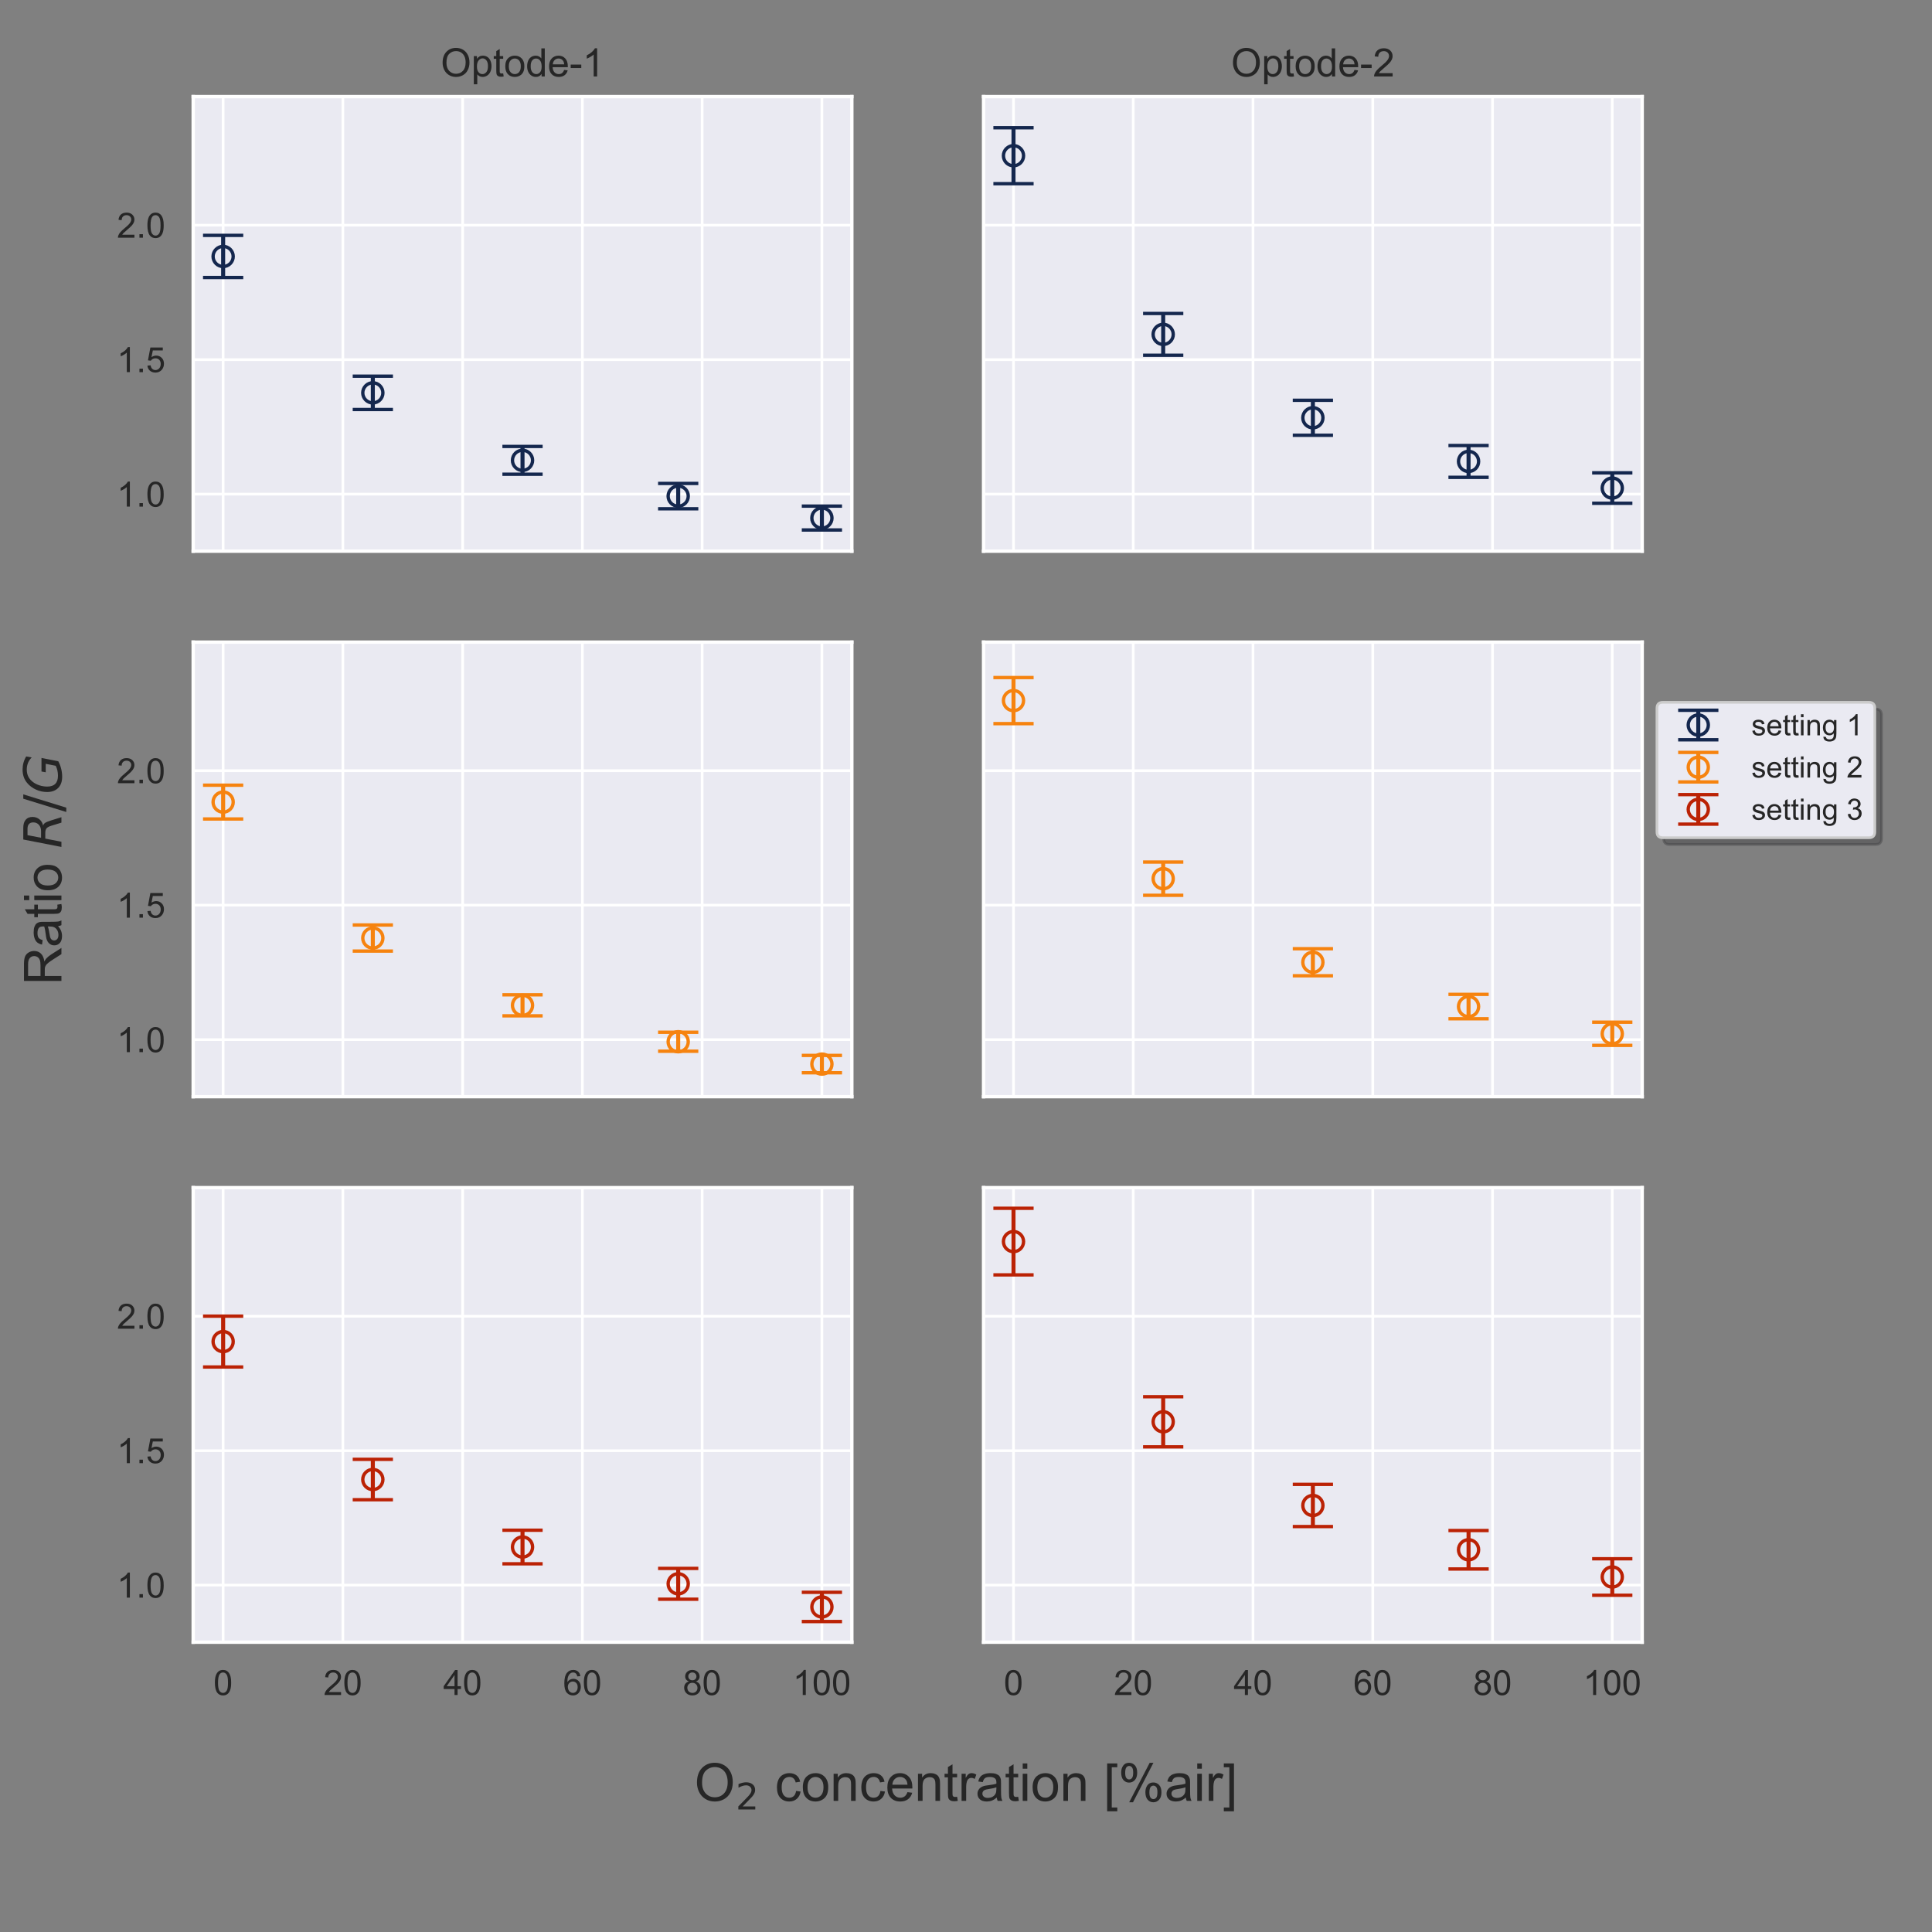 <?xml version="1.0" encoding="utf-8" standalone="no"?>
<!DOCTYPE svg PUBLIC "-//W3C//DTD SVG 1.1//EN"
  "http://www.w3.org/Graphics/SVG/1.1/DTD/svg11.dtd">
<!-- Created with matplotlib (https://matplotlib.org/) -->
<svg height="576pt" version="1.1" viewBox="0 0 576 576" width="576pt" xmlns="http://www.w3.org/2000/svg" xmlns:xlink="http://www.w3.org/1999/xlink">
 <rect x="0" y="0" width="576" height="576" fill="#808080" stroke="none"/>
 <defs>
  <style type="text/css">*{stroke-linecap:butt;stroke-linejoin:round;}</style>
 </defs>
 <g id="figure_1">
  <g id="axes_1">
   <g id="patch_1">
    <path d="M 57.6 164.329 
L 253.964 164.329 
L 253.964 28.8 
L 57.6 28.8 
z
" style="fill:#eaeaf2;"/>
   </g>
   <g id="matplotlib.axis_1">
    <g id="xtick_1">
     <g id="line2d_1">
      <path clip-path="url(#p6e42651b88)" d="M 66.526 164.329 
L 66.526 28.8 
" style="fill:none;stroke:#ffffff;stroke-linecap:round;stroke-width:0.8;"/>
     </g>
    </g>
    <g id="xtick_2">
     <g id="line2d_2">
      <path clip-path="url(#p6e42651b88)" d="M 102.228 164.329 
L 102.228 28.8 
" style="fill:none;stroke:#ffffff;stroke-linecap:round;stroke-width:0.8;"/>
     </g>
    </g>
    <g id="xtick_3">
     <g id="line2d_3">
      <path clip-path="url(#p6e42651b88)" d="M 137.931 164.329 
L 137.931 28.8 
" style="fill:none;stroke:#ffffff;stroke-linecap:round;stroke-width:0.8;"/>
     </g>
    </g>
    <g id="xtick_4">
     <g id="line2d_4">
      <path clip-path="url(#p6e42651b88)" d="M 173.633 164.329 
L 173.633 28.8 
" style="fill:none;stroke:#ffffff;stroke-linecap:round;stroke-width:0.8;"/>
     </g>
    </g>
    <g id="xtick_5">
     <g id="line2d_5">
      <path clip-path="url(#p6e42651b88)" d="M 209.336 164.329 
L 209.336 28.8 
" style="fill:none;stroke:#ffffff;stroke-linecap:round;stroke-width:0.8;"/>
     </g>
    </g>
    <g id="xtick_6">
     <g id="line2d_6">
      <path clip-path="url(#p6e42651b88)" d="M 245.038 164.329 
L 245.038 28.8 
" style="fill:none;stroke:#ffffff;stroke-linecap:round;stroke-width:0.8;"/>
     </g>
    </g>
   </g>
   <g id="matplotlib.axis_2">
    <g id="ytick_1">
     <g id="line2d_7">
      <path clip-path="url(#p6e42651b88)" d="M 57.6 147.318 
L 253.964 147.318 
" style="fill:none;stroke:#ffffff;stroke-linecap:round;stroke-width:0.8;"/>
     </g>
     <g id="text_1">
      <!-- 1.0 -->
      <g style="fill:#262626;" transform="translate(34.844 151.04)scale(0.104 -0.104)">
       <defs>
        <path d="M 37.25 0 
L 28.469 0 
L 28.469 56 
Q 25.297 52.984 20.141 49.953 
Q 14.984 46.922 10.891 45.406 
L 10.891 53.906 
Q 18.266 57.375 23.781 62.297 
Q 29.297 67.234 31.594 71.875 
L 37.25 71.875 
z
" id="ArialMT-49"/>
        <path d="M 9.078 0 
L 9.078 10.016 
L 19.094 10.016 
L 19.094 0 
z
" id="ArialMT-46"/>
        <path d="M 4.156 35.297 
Q 4.156 48 6.766 55.734 
Q 9.375 63.484 14.516 67.672 
Q 19.672 71.875 27.484 71.875 
Q 33.25 71.875 37.594 69.547 
Q 41.938 67.234 44.766 62.859 
Q 47.609 58.5 49.219 52.219 
Q 50.828 45.953 50.828 35.297 
Q 50.828 22.703 48.234 14.969 
Q 45.656 7.234 40.5 3 
Q 35.359 -1.219 27.484 -1.219 
Q 17.141 -1.219 11.234 6.203 
Q 4.156 15.141 4.156 35.297 
z
M 13.188 35.297 
Q 13.188 17.672 17.312 11.828 
Q 21.438 6 27.484 6 
Q 33.547 6 37.672 11.859 
Q 41.797 17.719 41.797 35.297 
Q 41.797 52.984 37.672 58.781 
Q 33.547 64.594 27.391 64.594 
Q 21.344 64.594 17.719 59.469 
Q 13.188 52.938 13.188 35.297 
z
" id="ArialMT-48"/>
       </defs>
       <use xlink:href="#ArialMT-49"/>
       <use x="55.615" xlink:href="#ArialMT-46"/>
       <use x="83.398" xlink:href="#ArialMT-48"/>
      </g>
     </g>
    </g>
    <g id="ytick_2">
     <g id="line2d_8">
      <path clip-path="url(#p6e42651b88)" d="M 57.6 107.23 
L 253.964 107.23 
" style="fill:none;stroke:#ffffff;stroke-linecap:round;stroke-width:0.8;"/>
     </g>
     <g id="text_2">
      <!-- 1.5 -->
      <g style="fill:#262626;" transform="translate(34.844 110.952)scale(0.104 -0.104)">
       <defs>
        <path d="M 4.156 18.75 
L 13.375 19.531 
Q 14.406 12.797 18.141 9.391 
Q 21.875 6 27.156 6 
Q 33.5 6 37.891 10.781 
Q 42.281 15.578 42.281 23.484 
Q 42.281 31 38.062 35.344 
Q 33.844 39.703 27 39.703 
Q 22.75 39.703 19.328 37.766 
Q 15.922 35.844 13.969 32.766 
L 5.719 33.844 
L 12.641 70.609 
L 48.25 70.609 
L 48.25 62.203 
L 19.672 62.203 
L 15.828 42.969 
Q 22.266 47.469 29.344 47.469 
Q 38.719 47.469 45.156 40.969 
Q 51.609 34.469 51.609 24.266 
Q 51.609 14.547 45.953 7.469 
Q 39.062 -1.219 27.156 -1.219 
Q 17.391 -1.219 11.203 4.25 
Q 5.031 9.719 4.156 18.75 
z
" id="ArialMT-53"/>
       </defs>
       <use xlink:href="#ArialMT-49"/>
       <use x="55.615" xlink:href="#ArialMT-46"/>
       <use x="83.398" xlink:href="#ArialMT-53"/>
      </g>
     </g>
    </g>
    <g id="ytick_3">
     <g id="line2d_9">
      <path clip-path="url(#p6e42651b88)" d="M 57.6 67.143 
L 253.964 67.143 
" style="fill:none;stroke:#ffffff;stroke-linecap:round;stroke-width:0.8;"/>
     </g>
     <g id="text_3">
      <!-- 2.0 -->
      <g style="fill:#262626;" transform="translate(34.844 70.865)scale(0.104 -0.104)">
       <defs>
        <path d="M 50.344 8.453 
L 50.344 0 
L 3.031 0 
Q 2.938 3.172 4.047 6.109 
Q 5.859 10.938 9.828 15.625 
Q 13.812 20.312 21.344 26.469 
Q 33.016 36.031 37.109 41.625 
Q 41.219 47.219 41.219 52.203 
Q 41.219 57.422 37.469 61 
Q 33.734 64.594 27.734 64.594 
Q 21.391 64.594 17.578 60.781 
Q 13.766 56.984 13.719 50.25 
L 4.688 51.172 
Q 5.609 61.281 11.656 66.578 
Q 17.719 71.875 27.938 71.875 
Q 38.234 71.875 44.234 66.156 
Q 50.25 60.453 50.25 52 
Q 50.25 47.703 48.484 43.547 
Q 46.734 39.406 42.656 34.812 
Q 38.578 30.219 29.109 22.219 
Q 21.188 15.578 18.938 13.203 
Q 16.703 10.844 15.234 8.453 
z
" id="ArialMT-50"/>
       </defs>
       <use xlink:href="#ArialMT-50"/>
       <use x="55.615" xlink:href="#ArialMT-46"/>
       <use x="83.398" xlink:href="#ArialMT-48"/>
      </g>
     </g>
    </g>
   </g>
   <g id="LineCollection_1">
    <path clip-path="url(#p6e42651b88)" d="M 66.526 82.741 
L 66.526 70.177 
" style="fill:none;stroke:#14274e;stroke-width:1.2;"/>
    <path clip-path="url(#p6e42651b88)" d="M 111.154 122.092 
L 111.154 112.152 
" style="fill:none;stroke:#14274e;stroke-width:1.2;"/>
    <path clip-path="url(#p6e42651b88)" d="M 155.782 141.378 
L 155.782 133.103 
" style="fill:none;stroke:#14274e;stroke-width:1.2;"/>
    <path clip-path="url(#p6e42651b88)" d="M 202.195 151.687 
L 202.195 144.135 
" style="fill:none;stroke:#14274e;stroke-width:1.2;"/>
    <path clip-path="url(#p6e42651b88)" d="M 245.038 158.008 
L 245.038 150.887 
" style="fill:none;stroke:#14274e;stroke-width:1.2;"/>
   </g>
   <g id="line2d_10">
    <defs>
     <path d="M 6 0 
L -6 -0 
" id="m865e0244e6" style="stroke:#14274e;"/>
    </defs>
    <g clip-path="url(#p6e42651b88)">
     <use style="fill:#14274e;stroke:#14274e;" x="66.526" xlink:href="#m865e0244e6" y="82.741"/>
     <use style="fill:#14274e;stroke:#14274e;" x="111.154" xlink:href="#m865e0244e6" y="122.092"/>
     <use style="fill:#14274e;stroke:#14274e;" x="155.782" xlink:href="#m865e0244e6" y="141.378"/>
     <use style="fill:#14274e;stroke:#14274e;" x="202.195" xlink:href="#m865e0244e6" y="151.687"/>
     <use style="fill:#14274e;stroke:#14274e;" x="245.038" xlink:href="#m865e0244e6" y="158.008"/>
    </g>
   </g>
   <g id="line2d_11">
    <g clip-path="url(#p6e42651b88)">
     <use style="fill:#14274e;stroke:#14274e;" x="66.526" xlink:href="#m865e0244e6" y="70.177"/>
     <use style="fill:#14274e;stroke:#14274e;" x="111.154" xlink:href="#m865e0244e6" y="112.152"/>
     <use style="fill:#14274e;stroke:#14274e;" x="155.782" xlink:href="#m865e0244e6" y="133.103"/>
     <use style="fill:#14274e;stroke:#14274e;" x="202.195" xlink:href="#m865e0244e6" y="144.135"/>
     <use style="fill:#14274e;stroke:#14274e;" x="245.038" xlink:href="#m865e0244e6" y="150.887"/>
    </g>
   </g>
   <g id="line2d_12">
    <defs>
     <path d="M 0 3 
C 0.796 3 1.559 2.684 2.121 2.121 
C 2.684 1.559 3 0.796 3 0 
C 3 -0.796 2.684 -1.559 2.121 -2.121 
C 1.559 -2.684 0.796 -3 0 -3 
C -0.796 -3 -1.559 -2.684 -2.121 -2.121 
C -2.684 -1.559 -3 -0.796 -3 0 
C -3 0.796 -2.684 1.559 -2.121 2.121 
C -1.559 2.684 -0.796 3 0 3 
z
" id="m3d2bf25798" style="stroke:#14274e;"/>
    </defs>
    <g clip-path="url(#p6e42651b88)">
     <use style="fill-opacity:0;stroke:#14274e;" x="66.526" xlink:href="#m3d2bf25798" y="76.459"/>
     <use style="fill-opacity:0;stroke:#14274e;" x="111.154" xlink:href="#m3d2bf25798" y="117.122"/>
     <use style="fill-opacity:0;stroke:#14274e;" x="155.782" xlink:href="#m3d2bf25798" y="137.24"/>
     <use style="fill-opacity:0;stroke:#14274e;" x="202.195" xlink:href="#m3d2bf25798" y="147.911"/>
     <use style="fill-opacity:0;stroke:#14274e;" x="245.038" xlink:href="#m3d2bf25798" y="154.447"/>
    </g>
   </g>
   <g id="patch_2">
    <path d="M 57.6 164.329 
L 57.6 28.8 
" style="fill:none;stroke:#ffffff;stroke-linecap:square;stroke-linejoin:miter;"/>
   </g>
   <g id="patch_3">
    <path d="M 253.964 164.329 
L 253.964 28.8 
" style="fill:none;stroke:#ffffff;stroke-linecap:square;stroke-linejoin:miter;"/>
   </g>
   <g id="patch_4">
    <path d="M 57.6 164.329 
L 253.964 164.329 
" style="fill:none;stroke:#ffffff;stroke-linecap:square;stroke-linejoin:miter;"/>
   </g>
   <g id="patch_5">
    <path d="M 57.6 28.8 
L 253.964 28.8 
" style="fill:none;stroke:#ffffff;stroke-linecap:square;stroke-linejoin:miter;"/>
   </g>
   <g id="text_4">
    <!-- Optode-1 -->
    <g style="fill:#262626;" transform="translate(131.393 22.8)scale(0.117 -0.117)">
     <defs>
      <path d="M 4.828 34.859 
Q 4.828 52.688 14.391 62.766 
Q 23.969 72.859 39.109 72.859 
Q 49.031 72.859 56.984 68.109 
Q 64.938 63.375 69.109 54.906 
Q 73.297 46.438 73.297 35.688 
Q 73.297 24.812 68.891 16.219 
Q 64.5 7.625 56.438 3.203 
Q 48.391 -1.219 39.062 -1.219 
Q 28.953 -1.219 20.984 3.656 
Q 13.031 8.547 8.922 16.984 
Q 4.828 25.438 4.828 34.859 
z
M 14.594 34.719 
Q 14.594 21.781 21.547 14.328 
Q 28.516 6.891 39.016 6.891 
Q 49.703 6.891 56.609 14.406 
Q 63.531 21.922 63.531 35.75 
Q 63.531 44.484 60.578 51 
Q 57.625 57.516 51.922 61.109 
Q 46.234 64.703 39.156 64.703 
Q 29.109 64.703 21.844 57.781 
Q 14.594 50.875 14.594 34.719 
z
" id="ArialMT-79"/>
      <path d="M 6.594 -19.875 
L 6.594 51.859 
L 14.594 51.859 
L 14.594 45.125 
Q 17.438 49.078 21 51.047 
Q 24.562 53.031 29.641 53.031 
Q 36.281 53.031 41.359 49.609 
Q 46.438 46.188 49.016 39.953 
Q 51.609 33.734 51.609 26.312 
Q 51.609 18.359 48.75 11.984 
Q 45.906 5.609 40.453 2.219 
Q 35.016 -1.172 29 -1.172 
Q 24.609 -1.172 21.109 0.688 
Q 17.625 2.547 15.375 5.375 
L 15.375 -19.875 
z
M 14.547 25.641 
Q 14.547 15.625 18.594 10.844 
Q 22.656 6.062 28.422 6.062 
Q 34.281 6.062 38.453 11.016 
Q 42.625 15.969 42.625 26.375 
Q 42.625 36.281 38.547 41.203 
Q 34.469 46.141 28.812 46.141 
Q 23.188 46.141 18.859 40.891 
Q 14.547 35.641 14.547 25.641 
z
" id="ArialMT-112"/>
      <path d="M 25.781 7.859 
L 27.047 0.094 
Q 23.344 -0.688 20.406 -0.688 
Q 15.625 -0.688 12.984 0.828 
Q 10.359 2.344 9.281 4.812 
Q 8.203 7.281 8.203 15.188 
L 8.203 45.016 
L 1.766 45.016 
L 1.766 51.859 
L 8.203 51.859 
L 8.203 64.703 
L 16.938 69.969 
L 16.938 51.859 
L 25.781 51.859 
L 25.781 45.016 
L 16.938 45.016 
L 16.938 14.703 
Q 16.938 10.938 17.406 9.859 
Q 17.875 8.797 18.922 8.156 
Q 19.969 7.516 21.922 7.516 
Q 23.391 7.516 25.781 7.859 
z
" id="ArialMT-116"/>
      <path d="M 3.328 25.922 
Q 3.328 40.328 11.328 47.266 
Q 18.016 53.031 27.641 53.031 
Q 38.328 53.031 45.109 46.016 
Q 51.906 39.016 51.906 26.656 
Q 51.906 16.656 48.906 10.906 
Q 45.906 5.172 40.156 2 
Q 34.422 -1.172 27.641 -1.172 
Q 16.75 -1.172 10.031 5.812 
Q 3.328 12.797 3.328 25.922 
z
M 12.359 25.922 
Q 12.359 15.969 16.703 11.016 
Q 21.047 6.062 27.641 6.062 
Q 34.188 6.062 38.531 11.031 
Q 42.875 16.016 42.875 26.219 
Q 42.875 35.844 38.5 40.797 
Q 34.125 45.75 27.641 45.75 
Q 21.047 45.75 16.703 40.812 
Q 12.359 35.891 12.359 25.922 
z
" id="ArialMT-111"/>
      <path d="M 40.234 0 
L 40.234 6.547 
Q 35.297 -1.172 25.734 -1.172 
Q 19.531 -1.172 14.328 2.25 
Q 9.125 5.672 6.266 11.797 
Q 3.422 17.922 3.422 25.875 
Q 3.422 33.641 6 39.969 
Q 8.594 46.297 13.766 49.656 
Q 18.953 53.031 25.344 53.031 
Q 30.031 53.031 33.688 51.047 
Q 37.359 49.078 39.656 45.906 
L 39.656 71.578 
L 48.391 71.578 
L 48.391 0 
z
M 12.453 25.875 
Q 12.453 15.922 16.641 10.984 
Q 20.844 6.062 26.562 6.062 
Q 32.328 6.062 36.344 10.766 
Q 40.375 15.484 40.375 25.141 
Q 40.375 35.797 36.266 40.766 
Q 32.172 45.75 26.172 45.75 
Q 20.312 45.75 16.375 40.969 
Q 12.453 36.188 12.453 25.875 
z
" id="ArialMT-100"/>
      <path d="M 42.094 16.703 
L 51.172 15.578 
Q 49.031 7.625 43.219 3.219 
Q 37.406 -1.172 28.375 -1.172 
Q 17 -1.172 10.328 5.828 
Q 3.656 12.844 3.656 25.484 
Q 3.656 38.578 10.391 45.797 
Q 17.141 53.031 27.875 53.031 
Q 38.281 53.031 44.875 45.953 
Q 51.469 38.875 51.469 26.031 
Q 51.469 25.25 51.422 23.688 
L 12.75 23.688 
Q 13.234 15.141 17.578 10.594 
Q 21.922 6.062 28.422 6.062 
Q 33.25 6.062 36.672 8.594 
Q 40.094 11.141 42.094 16.703 
z
M 13.234 30.906 
L 42.188 30.906 
Q 41.609 37.453 38.875 40.719 
Q 34.672 45.797 27.984 45.797 
Q 21.922 45.797 17.797 41.75 
Q 13.672 37.703 13.234 30.906 
z
" id="ArialMT-101"/>
      <path d="M 3.172 21.484 
L 3.172 30.328 
L 30.172 30.328 
L 30.172 21.484 
z
" id="ArialMT-45"/>
     </defs>
     <use xlink:href="#ArialMT-79"/>
     <use x="77.783" xlink:href="#ArialMT-112"/>
     <use x="133.398" xlink:href="#ArialMT-116"/>
     <use x="161.182" xlink:href="#ArialMT-111"/>
     <use x="216.797" xlink:href="#ArialMT-100"/>
     <use x="272.412" xlink:href="#ArialMT-101"/>
     <use x="328.027" xlink:href="#ArialMT-45"/>
     <use x="361.328" xlink:href="#ArialMT-49"/>
    </g>
   </g>
  </g>
  <g id="axes_2">
   <g id="patch_6">
    <path d="M 293.236 164.329 
L 489.6 164.329 
L 489.6 28.8 
L 293.236 28.8 
z
" style="fill:#eaeaf2;"/>
   </g>
   <g id="matplotlib.axis_3">
    <g id="xtick_7">
     <g id="line2d_13">
      <path clip-path="url(#p26cd18bec8)" d="M 302.162 164.329 
L 302.162 28.8 
" style="fill:none;stroke:#ffffff;stroke-linecap:round;stroke-width:0.8;"/>
     </g>
    </g>
    <g id="xtick_8">
     <g id="line2d_14">
      <path clip-path="url(#p26cd18bec8)" d="M 337.864 164.329 
L 337.864 28.8 
" style="fill:none;stroke:#ffffff;stroke-linecap:round;stroke-width:0.8;"/>
     </g>
    </g>
    <g id="xtick_9">
     <g id="line2d_15">
      <path clip-path="url(#p26cd18bec8)" d="M 373.567 164.329 
L 373.567 28.8 
" style="fill:none;stroke:#ffffff;stroke-linecap:round;stroke-width:0.8;"/>
     </g>
    </g>
    <g id="xtick_10">
     <g id="line2d_16">
      <path clip-path="url(#p26cd18bec8)" d="M 409.269 164.329 
L 409.269 28.8 
" style="fill:none;stroke:#ffffff;stroke-linecap:round;stroke-width:0.8;"/>
     </g>
    </g>
    <g id="xtick_11">
     <g id="line2d_17">
      <path clip-path="url(#p26cd18bec8)" d="M 444.972 164.329 
L 444.972 28.8 
" style="fill:none;stroke:#ffffff;stroke-linecap:round;stroke-width:0.8;"/>
     </g>
    </g>
    <g id="xtick_12">
     <g id="line2d_18">
      <path clip-path="url(#p26cd18bec8)" d="M 480.674 164.329 
L 480.674 28.8 
" style="fill:none;stroke:#ffffff;stroke-linecap:round;stroke-width:0.8;"/>
     </g>
    </g>
   </g>
   <g id="matplotlib.axis_4">
    <g id="ytick_4">
     <g id="line2d_19">
      <path clip-path="url(#p26cd18bec8)" d="M 293.236 147.318 
L 489.6 147.318 
" style="fill:none;stroke:#ffffff;stroke-linecap:round;stroke-width:0.8;"/>
     </g>
    </g>
    <g id="ytick_5">
     <g id="line2d_20">
      <path clip-path="url(#p26cd18bec8)" d="M 293.236 107.23 
L 489.6 107.23 
" style="fill:none;stroke:#ffffff;stroke-linecap:round;stroke-width:0.8;"/>
     </g>
    </g>
    <g id="ytick_6">
     <g id="line2d_21">
      <path clip-path="url(#p26cd18bec8)" d="M 293.236 67.143 
L 489.6 67.143 
" style="fill:none;stroke:#ffffff;stroke-linecap:round;stroke-width:0.8;"/>
     </g>
    </g>
   </g>
   <g id="LineCollection_2">
    <path clip-path="url(#p26cd18bec8)" d="M 302.162 54.766 
L 302.162 38.078 
" style="fill:none;stroke:#14274e;stroke-width:1.2;"/>
    <path clip-path="url(#p26cd18bec8)" d="M 346.79 105.917 
L 346.79 93.461 
" style="fill:none;stroke:#14274e;stroke-width:1.2;"/>
    <path clip-path="url(#p26cd18bec8)" d="M 391.418 129.763 
L 391.418 119.334 
" style="fill:none;stroke:#14274e;stroke-width:1.2;"/>
    <path clip-path="url(#p26cd18bec8)" d="M 437.831 142.31 
L 437.831 132.819 
" style="fill:none;stroke:#14274e;stroke-width:1.2;"/>
    <path clip-path="url(#p26cd18bec8)" d="M 480.674 150.048 
L 480.674 140.975 
" style="fill:none;stroke:#14274e;stroke-width:1.2;"/>
   </g>
   <g id="line2d_22">
    <g clip-path="url(#p26cd18bec8)">
     <use style="fill:#14274e;stroke:#14274e;" x="302.162" xlink:href="#m865e0244e6" y="54.766"/>
     <use style="fill:#14274e;stroke:#14274e;" x="346.79" xlink:href="#m865e0244e6" y="105.917"/>
     <use style="fill:#14274e;stroke:#14274e;" x="391.418" xlink:href="#m865e0244e6" y="129.763"/>
     <use style="fill:#14274e;stroke:#14274e;" x="437.831" xlink:href="#m865e0244e6" y="142.31"/>
     <use style="fill:#14274e;stroke:#14274e;" x="480.674" xlink:href="#m865e0244e6" y="150.048"/>
    </g>
   </g>
   <g id="line2d_23">
    <g clip-path="url(#p26cd18bec8)">
     <use style="fill:#14274e;stroke:#14274e;" x="302.162" xlink:href="#m865e0244e6" y="38.078"/>
     <use style="fill:#14274e;stroke:#14274e;" x="346.79" xlink:href="#m865e0244e6" y="93.461"/>
     <use style="fill:#14274e;stroke:#14274e;" x="391.418" xlink:href="#m865e0244e6" y="119.334"/>
     <use style="fill:#14274e;stroke:#14274e;" x="437.831" xlink:href="#m865e0244e6" y="132.819"/>
     <use style="fill:#14274e;stroke:#14274e;" x="480.674" xlink:href="#m865e0244e6" y="140.975"/>
    </g>
   </g>
   <g id="line2d_24">
    <g clip-path="url(#p26cd18bec8)">
     <use style="fill-opacity:0;stroke:#14274e;" x="302.162" xlink:href="#m3d2bf25798" y="46.422"/>
     <use style="fill-opacity:0;stroke:#14274e;" x="346.79" xlink:href="#m3d2bf25798" y="99.689"/>
     <use style="fill-opacity:0;stroke:#14274e;" x="391.418" xlink:href="#m3d2bf25798" y="124.549"/>
     <use style="fill-opacity:0;stroke:#14274e;" x="437.831" xlink:href="#m3d2bf25798" y="137.564"/>
     <use style="fill-opacity:0;stroke:#14274e;" x="480.674" xlink:href="#m3d2bf25798" y="145.512"/>
    </g>
   </g>
   <g id="patch_7">
    <path d="M 293.236 164.329 
L 293.236 28.8 
" style="fill:none;stroke:#ffffff;stroke-linecap:square;stroke-linejoin:miter;"/>
   </g>
   <g id="patch_8">
    <path d="M 489.6 164.329 
L 489.6 28.8 
" style="fill:none;stroke:#ffffff;stroke-linecap:square;stroke-linejoin:miter;"/>
   </g>
   <g id="patch_9">
    <path d="M 293.236 164.329 
L 489.6 164.329 
" style="fill:none;stroke:#ffffff;stroke-linecap:square;stroke-linejoin:miter;"/>
   </g>
   <g id="patch_10">
    <path d="M 293.236 28.8 
L 489.6 28.8 
" style="fill:none;stroke:#ffffff;stroke-linecap:square;stroke-linejoin:miter;"/>
   </g>
   <g id="text_5">
    <!-- Optode-2 -->
    <g style="fill:#262626;" transform="translate(367.029 22.8)scale(0.117 -0.117)">
     <use xlink:href="#ArialMT-79"/>
     <use x="77.783" xlink:href="#ArialMT-112"/>
     <use x="133.398" xlink:href="#ArialMT-116"/>
     <use x="161.182" xlink:href="#ArialMT-111"/>
     <use x="216.797" xlink:href="#ArialMT-100"/>
     <use x="272.412" xlink:href="#ArialMT-101"/>
     <use x="328.027" xlink:href="#ArialMT-45"/>
     <use x="361.328" xlink:href="#ArialMT-50"/>
    </g>
   </g>
  </g>
  <g id="axes_3">
   <g id="patch_11">
    <path d="M 57.6 326.965 
L 253.964 326.965 
L 253.964 191.435 
L 57.6 191.435 
z
" style="fill:#eaeaf2;"/>
   </g>
   <g id="matplotlib.axis_5">
    <g id="xtick_13">
     <g id="line2d_25">
      <path clip-path="url(#pdd8e0ac4b0)" d="M 66.526 326.965 
L 66.526 191.435 
" style="fill:none;stroke:#ffffff;stroke-linecap:round;stroke-width:0.8;"/>
     </g>
    </g>
    <g id="xtick_14">
     <g id="line2d_26">
      <path clip-path="url(#pdd8e0ac4b0)" d="M 102.228 326.965 
L 102.228 191.435 
" style="fill:none;stroke:#ffffff;stroke-linecap:round;stroke-width:0.8;"/>
     </g>
    </g>
    <g id="xtick_15">
     <g id="line2d_27">
      <path clip-path="url(#pdd8e0ac4b0)" d="M 137.931 326.965 
L 137.931 191.435 
" style="fill:none;stroke:#ffffff;stroke-linecap:round;stroke-width:0.8;"/>
     </g>
    </g>
    <g id="xtick_16">
     <g id="line2d_28">
      <path clip-path="url(#pdd8e0ac4b0)" d="M 173.633 326.965 
L 173.633 191.435 
" style="fill:none;stroke:#ffffff;stroke-linecap:round;stroke-width:0.8;"/>
     </g>
    </g>
    <g id="xtick_17">
     <g id="line2d_29">
      <path clip-path="url(#pdd8e0ac4b0)" d="M 209.336 326.965 
L 209.336 191.435 
" style="fill:none;stroke:#ffffff;stroke-linecap:round;stroke-width:0.8;"/>
     </g>
    </g>
    <g id="xtick_18">
     <g id="line2d_30">
      <path clip-path="url(#pdd8e0ac4b0)" d="M 245.038 326.965 
L 245.038 191.435 
" style="fill:none;stroke:#ffffff;stroke-linecap:round;stroke-width:0.8;"/>
     </g>
    </g>
   </g>
   <g id="matplotlib.axis_6">
    <g id="ytick_7">
     <g id="line2d_31">
      <path clip-path="url(#pdd8e0ac4b0)" d="M 57.6 309.953 
L 253.964 309.953 
" style="fill:none;stroke:#ffffff;stroke-linecap:round;stroke-width:0.8;"/>
     </g>
     <g id="text_6">
      <!-- 1.0 -->
      <g style="fill:#262626;" transform="translate(34.844 313.675)scale(0.104 -0.104)">
       <use xlink:href="#ArialMT-49"/>
       <use x="55.615" xlink:href="#ArialMT-46"/>
       <use x="83.398" xlink:href="#ArialMT-48"/>
      </g>
     </g>
    </g>
    <g id="ytick_8">
     <g id="line2d_32">
      <path clip-path="url(#pdd8e0ac4b0)" d="M 57.6 269.866 
L 253.964 269.866 
" style="fill:none;stroke:#ffffff;stroke-linecap:round;stroke-width:0.8;"/>
     </g>
     <g id="text_7">
      <!-- 1.5 -->
      <g style="fill:#262626;" transform="translate(34.844 273.588)scale(0.104 -0.104)">
       <use xlink:href="#ArialMT-49"/>
       <use x="55.615" xlink:href="#ArialMT-46"/>
       <use x="83.398" xlink:href="#ArialMT-53"/>
      </g>
     </g>
    </g>
    <g id="ytick_9">
     <g id="line2d_33">
      <path clip-path="url(#pdd8e0ac4b0)" d="M 57.6 229.778 
L 253.964 229.778 
" style="fill:none;stroke:#ffffff;stroke-linecap:round;stroke-width:0.8;"/>
     </g>
     <g id="text_8">
      <!-- 2.0 -->
      <g style="fill:#262626;" transform="translate(34.844 233.5)scale(0.104 -0.104)">
       <use xlink:href="#ArialMT-50"/>
       <use x="55.615" xlink:href="#ArialMT-46"/>
       <use x="83.398" xlink:href="#ArialMT-48"/>
      </g>
     </g>
    </g>
   </g>
   <g id="LineCollection_3">
    <path clip-path="url(#pdd8e0ac4b0)" d="M 66.526 244.167 
L 66.526 234.097 
" style="fill:none;stroke:#f6830f;stroke-width:1.2;"/>
    <path clip-path="url(#pdd8e0ac4b0)" d="M 111.154 283.557 
L 111.154 275.774 
" style="fill:none;stroke:#f6830f;stroke-width:1.2;"/>
    <path clip-path="url(#pdd8e0ac4b0)" d="M 155.782 302.859 
L 155.782 296.59 
" style="fill:none;stroke:#f6830f;stroke-width:1.2;"/>
    <path clip-path="url(#pdd8e0ac4b0)" d="M 202.195 313.404 
L 202.195 307.752 
" style="fill:none;stroke:#f6830f;stroke-width:1.2;"/>
    <path clip-path="url(#pdd8e0ac4b0)" d="M 245.038 319.838 
L 245.038 314.653 
" style="fill:none;stroke:#f6830f;stroke-width:1.2;"/>
   </g>
   <g id="line2d_34">
    <defs>
     <path d="M 6 0 
L -6 -0 
" id="m60cfa1e7be" style="stroke:#f6830f;"/>
    </defs>
    <g clip-path="url(#pdd8e0ac4b0)">
     <use style="fill:#f6830f;stroke:#f6830f;" x="66.526" xlink:href="#m60cfa1e7be" y="244.167"/>
     <use style="fill:#f6830f;stroke:#f6830f;" x="111.154" xlink:href="#m60cfa1e7be" y="283.557"/>
     <use style="fill:#f6830f;stroke:#f6830f;" x="155.782" xlink:href="#m60cfa1e7be" y="302.859"/>
     <use style="fill:#f6830f;stroke:#f6830f;" x="202.195" xlink:href="#m60cfa1e7be" y="313.404"/>
     <use style="fill:#f6830f;stroke:#f6830f;" x="245.038" xlink:href="#m60cfa1e7be" y="319.838"/>
    </g>
   </g>
   <g id="line2d_35">
    <g clip-path="url(#pdd8e0ac4b0)">
     <use style="fill:#f6830f;stroke:#f6830f;" x="66.526" xlink:href="#m60cfa1e7be" y="234.097"/>
     <use style="fill:#f6830f;stroke:#f6830f;" x="111.154" xlink:href="#m60cfa1e7be" y="275.774"/>
     <use style="fill:#f6830f;stroke:#f6830f;" x="155.782" xlink:href="#m60cfa1e7be" y="296.59"/>
     <use style="fill:#f6830f;stroke:#f6830f;" x="202.195" xlink:href="#m60cfa1e7be" y="307.752"/>
     <use style="fill:#f6830f;stroke:#f6830f;" x="245.038" xlink:href="#m60cfa1e7be" y="314.653"/>
    </g>
   </g>
   <g id="line2d_36">
    <defs>
     <path d="M 0 3 
C 0.796 3 1.559 2.684 2.121 2.121 
C 2.684 1.559 3 0.796 3 0 
C 3 -0.796 2.684 -1.559 2.121 -2.121 
C 1.559 -2.684 0.796 -3 0 -3 
C -0.796 -3 -1.559 -2.684 -2.121 -2.121 
C -2.684 -1.559 -3 -0.796 -3 0 
C -3 0.796 -2.684 1.559 -2.121 2.121 
C -1.559 2.684 -0.796 3 0 3 
z
" id="m98bcc5f4bc" style="stroke:#f6830f;"/>
    </defs>
    <g clip-path="url(#pdd8e0ac4b0)">
     <use style="fill-opacity:0;stroke:#f6830f;" x="66.526" xlink:href="#m98bcc5f4bc" y="239.132"/>
     <use style="fill-opacity:0;stroke:#f6830f;" x="111.154" xlink:href="#m98bcc5f4bc" y="279.666"/>
     <use style="fill-opacity:0;stroke:#f6830f;" x="155.782" xlink:href="#m98bcc5f4bc" y="299.724"/>
     <use style="fill-opacity:0;stroke:#f6830f;" x="202.195" xlink:href="#m98bcc5f4bc" y="310.578"/>
     <use style="fill-opacity:0;stroke:#f6830f;" x="245.038" xlink:href="#m98bcc5f4bc" y="317.245"/>
    </g>
   </g>
   <g id="patch_12">
    <path d="M 57.6 326.965 
L 57.6 191.435 
" style="fill:none;stroke:#ffffff;stroke-linecap:square;stroke-linejoin:miter;"/>
   </g>
   <g id="patch_13">
    <path d="M 253.964 326.965 
L 253.964 191.435 
" style="fill:none;stroke:#ffffff;stroke-linecap:square;stroke-linejoin:miter;"/>
   </g>
   <g id="patch_14">
    <path d="M 57.6 326.965 
L 253.964 326.965 
" style="fill:none;stroke:#ffffff;stroke-linecap:square;stroke-linejoin:miter;"/>
   </g>
   <g id="patch_15">
    <path d="M 57.6 191.435 
L 253.964 191.435 
" style="fill:none;stroke:#ffffff;stroke-linecap:square;stroke-linejoin:miter;"/>
   </g>
  </g>
  <g id="axes_4">
   <g id="patch_16">
    <path d="M 293.236 326.965 
L 489.6 326.965 
L 489.6 191.435 
L 293.236 191.435 
z
" style="fill:#eaeaf2;"/>
   </g>
   <g id="matplotlib.axis_7">
    <g id="xtick_19">
     <g id="line2d_37">
      <path clip-path="url(#p4384043a3d)" d="M 302.162 326.965 
L 302.162 191.435 
" style="fill:none;stroke:#ffffff;stroke-linecap:round;stroke-width:0.8;"/>
     </g>
    </g>
    <g id="xtick_20">
     <g id="line2d_38">
      <path clip-path="url(#p4384043a3d)" d="M 337.864 326.965 
L 337.864 191.435 
" style="fill:none;stroke:#ffffff;stroke-linecap:round;stroke-width:0.8;"/>
     </g>
    </g>
    <g id="xtick_21">
     <g id="line2d_39">
      <path clip-path="url(#p4384043a3d)" d="M 373.567 326.965 
L 373.567 191.435 
" style="fill:none;stroke:#ffffff;stroke-linecap:round;stroke-width:0.8;"/>
     </g>
    </g>
    <g id="xtick_22">
     <g id="line2d_40">
      <path clip-path="url(#p4384043a3d)" d="M 409.269 326.965 
L 409.269 191.435 
" style="fill:none;stroke:#ffffff;stroke-linecap:round;stroke-width:0.8;"/>
     </g>
    </g>
    <g id="xtick_23">
     <g id="line2d_41">
      <path clip-path="url(#p4384043a3d)" d="M 444.972 326.965 
L 444.972 191.435 
" style="fill:none;stroke:#ffffff;stroke-linecap:round;stroke-width:0.8;"/>
     </g>
    </g>
    <g id="xtick_24">
     <g id="line2d_42">
      <path clip-path="url(#p4384043a3d)" d="M 480.674 326.965 
L 480.674 191.435 
" style="fill:none;stroke:#ffffff;stroke-linecap:round;stroke-width:0.8;"/>
     </g>
    </g>
   </g>
   <g id="matplotlib.axis_8">
    <g id="ytick_10">
     <g id="line2d_43">
      <path clip-path="url(#p4384043a3d)" d="M 293.236 309.953 
L 489.6 309.953 
" style="fill:none;stroke:#ffffff;stroke-linecap:round;stroke-width:0.8;"/>
     </g>
    </g>
    <g id="ytick_11">
     <g id="line2d_44">
      <path clip-path="url(#p4384043a3d)" d="M 293.236 269.866 
L 489.6 269.866 
" style="fill:none;stroke:#ffffff;stroke-linecap:round;stroke-width:0.8;"/>
     </g>
    </g>
    <g id="ytick_12">
     <g id="line2d_45">
      <path clip-path="url(#p4384043a3d)" d="M 293.236 229.778 
L 489.6 229.778 
" style="fill:none;stroke:#ffffff;stroke-linecap:round;stroke-width:0.8;"/>
     </g>
    </g>
   </g>
   <g id="LineCollection_4">
    <path clip-path="url(#p4384043a3d)" d="M 302.162 215.747 
L 302.162 202.005 
" style="fill:none;stroke:#f6830f;stroke-width:1.2;"/>
    <path clip-path="url(#p4384043a3d)" d="M 346.79 266.923 
L 346.79 257.005 
" style="fill:none;stroke:#f6830f;stroke-width:1.2;"/>
    <path clip-path="url(#p4384043a3d)" d="M 391.418 290.917 
L 391.418 282.851 
" style="fill:none;stroke:#f6830f;stroke-width:1.2;"/>
    <path clip-path="url(#p4384043a3d)" d="M 437.831 303.732 
L 437.831 296.454 
" style="fill:none;stroke:#f6830f;stroke-width:1.2;"/>
    <path clip-path="url(#p4384043a3d)" d="M 480.674 311.668 
L 480.674 304.758 
" style="fill:none;stroke:#f6830f;stroke-width:1.2;"/>
   </g>
   <g id="line2d_46">
    <g clip-path="url(#p4384043a3d)">
     <use style="fill:#f6830f;stroke:#f6830f;" x="302.162" xlink:href="#m60cfa1e7be" y="215.747"/>
     <use style="fill:#f6830f;stroke:#f6830f;" x="346.79" xlink:href="#m60cfa1e7be" y="266.923"/>
     <use style="fill:#f6830f;stroke:#f6830f;" x="391.418" xlink:href="#m60cfa1e7be" y="290.917"/>
     <use style="fill:#f6830f;stroke:#f6830f;" x="437.831" xlink:href="#m60cfa1e7be" y="303.732"/>
     <use style="fill:#f6830f;stroke:#f6830f;" x="480.674" xlink:href="#m60cfa1e7be" y="311.668"/>
    </g>
   </g>
   <g id="line2d_47">
    <g clip-path="url(#p4384043a3d)">
     <use style="fill:#f6830f;stroke:#f6830f;" x="302.162" xlink:href="#m60cfa1e7be" y="202.005"/>
     <use style="fill:#f6830f;stroke:#f6830f;" x="346.79" xlink:href="#m60cfa1e7be" y="257.005"/>
     <use style="fill:#f6830f;stroke:#f6830f;" x="391.418" xlink:href="#m60cfa1e7be" y="282.851"/>
     <use style="fill:#f6830f;stroke:#f6830f;" x="437.831" xlink:href="#m60cfa1e7be" y="296.454"/>
     <use style="fill:#f6830f;stroke:#f6830f;" x="480.674" xlink:href="#m60cfa1e7be" y="304.758"/>
    </g>
   </g>
   <g id="line2d_48">
    <g clip-path="url(#p4384043a3d)">
     <use style="fill-opacity:0;stroke:#f6830f;" x="302.162" xlink:href="#m98bcc5f4bc" y="208.876"/>
     <use style="fill-opacity:0;stroke:#f6830f;" x="346.79" xlink:href="#m98bcc5f4bc" y="261.964"/>
     <use style="fill-opacity:0;stroke:#f6830f;" x="391.418" xlink:href="#m98bcc5f4bc" y="286.884"/>
     <use style="fill-opacity:0;stroke:#f6830f;" x="437.831" xlink:href="#m98bcc5f4bc" y="300.093"/>
     <use style="fill-opacity:0;stroke:#f6830f;" x="480.674" xlink:href="#m98bcc5f4bc" y="308.213"/>
    </g>
   </g>
   <g id="patch_17">
    <path d="M 293.236 326.965 
L 293.236 191.435 
" style="fill:none;stroke:#ffffff;stroke-linecap:square;stroke-linejoin:miter;"/>
   </g>
   <g id="patch_18">
    <path d="M 489.6 326.965 
L 489.6 191.435 
" style="fill:none;stroke:#ffffff;stroke-linecap:square;stroke-linejoin:miter;"/>
   </g>
   <g id="patch_19">
    <path d="M 293.236 326.965 
L 489.6 326.965 
" style="fill:none;stroke:#ffffff;stroke-linecap:square;stroke-linejoin:miter;"/>
   </g>
   <g id="patch_20">
    <path d="M 293.236 191.435 
L 489.6 191.435 
" style="fill:none;stroke:#ffffff;stroke-linecap:square;stroke-linejoin:miter;"/>
   </g>
   <g id="legend_1">
    <g id="patch_21">
     <path d="M 497.76 251.76 
L 559.184 251.76 
Q 560.944 251.76 560.944 250 
L 560.944 213.148 
Q 560.944 211.388 559.184 211.388 
L 497.76 211.388 
Q 496 211.388 496 213.148 
L 496 250 
Q 496 251.76 497.76 251.76 
z
" style="fill:#464649;opacity:0.5;stroke:#464649;stroke-linejoin:miter;stroke-width:0.8;"/>
    </g>
    <g id="patch_22">
     <path d="M 495.76 249.76 
L 557.184 249.76 
Q 558.944 249.76 558.944 248 
L 558.944 211.148 
Q 558.944 209.388 557.184 209.388 
L 495.76 209.388 
Q 494 209.388 494 211.148 
L 494 248 
Q 494 249.76 495.76 249.76 
z
" style="fill:#eaeaf2;stroke:#cccccc;stroke-linejoin:miter;stroke-width:0.8;"/>
    </g>
    <g id="LineCollection_5">
     <path d="M 506.32 220.553 
L 506.32 211.753 
" style="fill:none;stroke:#14274e;stroke-width:1.2;"/>
    </g>
    <g id="line2d_49">
     <g>
      <use style="fill:#14274e;stroke:#14274e;" x="506.32" xlink:href="#m865e0244e6" y="220.553"/>
     </g>
    </g>
    <g id="line2d_50">
     <g>
      <use style="fill:#14274e;stroke:#14274e;" x="506.32" xlink:href="#m865e0244e6" y="211.753"/>
     </g>
    </g>
    <g id="line2d_51"/>
    <g id="line2d_52">
     <g>
      <use style="fill-opacity:0;stroke:#14274e;" x="506.32" xlink:href="#m3d2bf25798" y="216.153"/>
     </g>
    </g>
    <g id="text_9">
     <!-- setting 1 -->
     <g style="fill:#262626;" transform="translate(522.16 219.233)scale(0.088 -0.088)">
      <defs>
       <path d="M 3.078 15.484 
L 11.766 16.844 
Q 12.5 11.625 15.844 8.844 
Q 19.188 6.062 25.203 6.062 
Q 31.25 6.062 34.172 8.516 
Q 37.109 10.984 37.109 14.312 
Q 37.109 17.281 34.516 19 
Q 32.719 20.172 25.531 21.969 
Q 15.875 24.422 12.141 26.203 
Q 8.406 27.984 6.469 31.125 
Q 4.547 34.281 4.547 38.094 
Q 4.547 41.547 6.125 44.5 
Q 7.719 47.469 10.453 49.422 
Q 12.5 50.922 16.031 51.969 
Q 19.578 53.031 23.641 53.031 
Q 29.734 53.031 34.344 51.266 
Q 38.969 49.516 41.156 46.5 
Q 43.359 43.5 44.188 38.484 
L 35.594 37.312 
Q 35.016 41.312 32.203 43.547 
Q 29.391 45.797 24.266 45.797 
Q 18.219 45.797 15.625 43.797 
Q 13.031 41.797 13.031 39.109 
Q 13.031 37.406 14.109 36.031 
Q 15.188 34.625 17.484 33.688 
Q 18.797 33.203 25.25 31.453 
Q 34.578 28.953 38.25 27.359 
Q 41.938 25.781 44.031 22.75 
Q 46.141 19.734 46.141 15.234 
Q 46.141 10.844 43.578 6.953 
Q 41.016 3.078 36.172 0.953 
Q 31.344 -1.172 25.25 -1.172 
Q 15.141 -1.172 9.844 3.031 
Q 4.547 7.234 3.078 15.484 
z
" id="ArialMT-115"/>
       <path d="M 6.641 61.469 
L 6.641 71.578 
L 15.438 71.578 
L 15.438 61.469 
z
M 6.641 0 
L 6.641 51.859 
L 15.438 51.859 
L 15.438 0 
z
" id="ArialMT-105"/>
       <path d="M 6.594 0 
L 6.594 51.859 
L 14.5 51.859 
L 14.5 44.484 
Q 20.219 53.031 31 53.031 
Q 35.688 53.031 39.625 51.344 
Q 43.562 49.656 45.516 46.922 
Q 47.469 44.188 48.25 40.438 
Q 48.734 37.984 48.734 31.891 
L 48.734 0 
L 39.938 0 
L 39.938 31.547 
Q 39.938 36.922 38.906 39.578 
Q 37.891 42.234 35.281 43.812 
Q 32.672 45.406 29.156 45.406 
Q 23.531 45.406 19.453 41.844 
Q 15.375 38.281 15.375 28.328 
L 15.375 0 
z
" id="ArialMT-110"/>
       <path d="M 4.984 -4.297 
L 13.531 -5.562 
Q 14.062 -9.516 16.5 -11.328 
Q 19.781 -13.766 25.438 -13.766 
Q 31.547 -13.766 34.859 -11.328 
Q 38.188 -8.891 39.359 -4.5 
Q 40.047 -1.812 39.984 6.781 
Q 34.234 0 25.641 0 
Q 14.938 0 9.078 7.719 
Q 3.219 15.438 3.219 26.219 
Q 3.219 33.641 5.906 39.906 
Q 8.594 46.188 13.688 49.609 
Q 18.797 53.031 25.688 53.031 
Q 34.859 53.031 40.828 45.609 
L 40.828 51.859 
L 48.922 51.859 
L 48.922 7.031 
Q 48.922 -5.078 46.453 -10.125 
Q 44 -15.188 38.641 -18.109 
Q 33.297 -21.047 25.484 -21.047 
Q 16.219 -21.047 10.5 -16.875 
Q 4.781 -12.703 4.984 -4.297 
z
M 12.25 26.859 
Q 12.25 16.656 16.297 11.969 
Q 20.359 7.281 26.469 7.281 
Q 32.516 7.281 36.609 11.938 
Q 40.719 16.609 40.719 26.562 
Q 40.719 36.078 36.5 40.906 
Q 32.281 45.75 26.312 45.75 
Q 20.453 45.75 16.344 40.984 
Q 12.25 36.234 12.25 26.859 
z
" id="ArialMT-103"/>
       <path id="ArialMT-32"/>
      </defs>
      <use xlink:href="#ArialMT-115"/>
      <use x="50" xlink:href="#ArialMT-101"/>
      <use x="105.615" xlink:href="#ArialMT-116"/>
      <use x="133.398" xlink:href="#ArialMT-116"/>
      <use x="161.182" xlink:href="#ArialMT-105"/>
      <use x="183.398" xlink:href="#ArialMT-110"/>
      <use x="239.014" xlink:href="#ArialMT-103"/>
      <use x="294.629" xlink:href="#ArialMT-32"/>
      <use x="322.412" xlink:href="#ArialMT-49"/>
     </g>
    </g>
    <g id="LineCollection_6">
     <path d="M 506.32 233.13 
L 506.32 224.33 
" style="fill:none;stroke:#f6830f;stroke-width:1.2;"/>
    </g>
    <g id="line2d_53">
     <g>
      <use style="fill:#f6830f;stroke:#f6830f;" x="506.32" xlink:href="#m60cfa1e7be" y="233.13"/>
     </g>
    </g>
    <g id="line2d_54">
     <g>
      <use style="fill:#f6830f;stroke:#f6830f;" x="506.32" xlink:href="#m60cfa1e7be" y="224.33"/>
     </g>
    </g>
    <g id="line2d_55"/>
    <g id="line2d_56">
     <g>
      <use style="fill-opacity:0;stroke:#f6830f;" x="506.32" xlink:href="#m98bcc5f4bc" y="228.73"/>
     </g>
    </g>
    <g id="text_10">
     <!-- setting 2 -->
     <g style="fill:#262626;" transform="translate(522.16 231.81)scale(0.088 -0.088)">
      <use xlink:href="#ArialMT-115"/>
      <use x="50" xlink:href="#ArialMT-101"/>
      <use x="105.615" xlink:href="#ArialMT-116"/>
      <use x="133.398" xlink:href="#ArialMT-116"/>
      <use x="161.182" xlink:href="#ArialMT-105"/>
      <use x="183.398" xlink:href="#ArialMT-110"/>
      <use x="239.014" xlink:href="#ArialMT-103"/>
      <use x="294.629" xlink:href="#ArialMT-32"/>
      <use x="322.412" xlink:href="#ArialMT-50"/>
     </g>
    </g>
    <g id="LineCollection_7">
     <path d="M 506.32 245.707 
L 506.32 236.907 
" style="fill:none;stroke:#bb2205;stroke-width:1.2;"/>
    </g>
    <g id="line2d_57">
     <defs>
      <path d="M 6 0 
L -6 -0 
" id="me15f943215" style="stroke:#bb2205;"/>
     </defs>
     <g>
      <use style="fill:#bb2205;stroke:#bb2205;" x="506.32" xlink:href="#me15f943215" y="245.707"/>
     </g>
    </g>
    <g id="line2d_58">
     <g>
      <use style="fill:#bb2205;stroke:#bb2205;" x="506.32" xlink:href="#me15f943215" y="236.907"/>
     </g>
    </g>
    <g id="line2d_59"/>
    <g id="line2d_60">
     <defs>
      <path d="M 0 3 
C 0.796 3 1.559 2.684 2.121 2.121 
C 2.684 1.559 3 0.796 3 0 
C 3 -0.796 2.684 -1.559 2.121 -2.121 
C 1.559 -2.684 0.796 -3 0 -3 
C -0.796 -3 -1.559 -2.684 -2.121 -2.121 
C -2.684 -1.559 -3 -0.796 -3 0 
C -3 0.796 -2.684 1.559 -2.121 2.121 
C -1.559 2.684 -0.796 3 0 3 
z
" id="m89ba059637" style="stroke:#bb2205;"/>
     </defs>
     <g>
      <use style="fill-opacity:0;stroke:#bb2205;" x="506.32" xlink:href="#m89ba059637" y="241.307"/>
     </g>
    </g>
    <g id="text_11">
     <!-- setting 3 -->
     <g style="fill:#262626;" transform="translate(522.16 244.387)scale(0.088 -0.088)">
      <defs>
       <path d="M 4.203 18.891 
L 12.984 20.062 
Q 14.5 12.594 18.141 9.297 
Q 21.781 6 27 6 
Q 33.203 6 37.469 10.297 
Q 41.75 14.594 41.75 20.953 
Q 41.75 27 37.797 30.922 
Q 33.844 34.859 27.734 34.859 
Q 25.25 34.859 21.531 33.891 
L 22.516 41.609 
Q 23.391 41.5 23.922 41.5 
Q 29.547 41.5 34.031 44.422 
Q 38.531 47.359 38.531 53.469 
Q 38.531 58.297 35.25 61.469 
Q 31.984 64.656 26.812 64.656 
Q 21.688 64.656 18.266 61.422 
Q 14.844 58.203 13.875 51.766 
L 5.078 53.328 
Q 6.688 62.156 12.391 67.016 
Q 18.109 71.875 26.609 71.875 
Q 32.469 71.875 37.391 69.359 
Q 42.328 66.844 44.938 62.5 
Q 47.562 58.156 47.562 53.266 
Q 47.562 48.641 45.062 44.828 
Q 42.578 41.016 37.703 38.766 
Q 44.047 37.312 47.562 32.688 
Q 51.078 28.078 51.078 21.141 
Q 51.078 11.766 44.234 5.25 
Q 37.406 -1.266 26.953 -1.266 
Q 17.531 -1.266 11.297 4.344 
Q 5.078 9.969 4.203 18.891 
z
" id="ArialMT-51"/>
      </defs>
      <use xlink:href="#ArialMT-115"/>
      <use x="50" xlink:href="#ArialMT-101"/>
      <use x="105.615" xlink:href="#ArialMT-116"/>
      <use x="133.398" xlink:href="#ArialMT-116"/>
      <use x="161.182" xlink:href="#ArialMT-105"/>
      <use x="183.398" xlink:href="#ArialMT-110"/>
      <use x="239.014" xlink:href="#ArialMT-103"/>
      <use x="294.629" xlink:href="#ArialMT-32"/>
      <use x="322.412" xlink:href="#ArialMT-51"/>
     </g>
    </g>
   </g>
  </g>
  <g id="axes_5">
   <g id="patch_23">
    <path d="M 57.6 489.6 
L 253.964 489.6 
L 253.964 354.071 
L 57.6 354.071 
z
" style="fill:#eaeaf2;"/>
   </g>
   <g id="matplotlib.axis_9">
    <g id="xtick_25">
     <g id="line2d_61">
      <path clip-path="url(#p40a787f713)" d="M 66.526 489.6 
L 66.526 354.071 
" style="fill:none;stroke:#ffffff;stroke-linecap:round;stroke-width:0.8;"/>
     </g>
     <g id="text_12">
      <!-- 0 -->
      <g style="fill:#262626;" transform="translate(63.634 505.344)scale(0.104 -0.104)">
       <use xlink:href="#ArialMT-48"/>
      </g>
     </g>
    </g>
    <g id="xtick_26">
     <g id="line2d_62">
      <path clip-path="url(#p40a787f713)" d="M 102.228 489.6 
L 102.228 354.071 
" style="fill:none;stroke:#ffffff;stroke-linecap:round;stroke-width:0.8;"/>
     </g>
     <g id="text_13">
      <!-- 20 -->
      <g style="fill:#262626;" transform="translate(96.445 505.344)scale(0.104 -0.104)">
       <use xlink:href="#ArialMT-50"/>
       <use x="55.615" xlink:href="#ArialMT-48"/>
      </g>
     </g>
    </g>
    <g id="xtick_27">
     <g id="line2d_63">
      <path clip-path="url(#p40a787f713)" d="M 137.931 489.6 
L 137.931 354.071 
" style="fill:none;stroke:#ffffff;stroke-linecap:round;stroke-width:0.8;"/>
     </g>
     <g id="text_14">
      <!-- 40 -->
      <g style="fill:#262626;" transform="translate(132.147 505.344)scale(0.104 -0.104)">
       <defs>
        <path d="M 32.328 0 
L 32.328 17.141 
L 1.266 17.141 
L 1.266 25.203 
L 33.938 71.578 
L 41.109 71.578 
L 41.109 25.203 
L 50.781 25.203 
L 50.781 17.141 
L 41.109 17.141 
L 41.109 0 
z
M 32.328 25.203 
L 32.328 57.469 
L 9.906 25.203 
z
" id="ArialMT-52"/>
       </defs>
       <use xlink:href="#ArialMT-52"/>
       <use x="55.615" xlink:href="#ArialMT-48"/>
      </g>
     </g>
    </g>
    <g id="xtick_28">
     <g id="line2d_64">
      <path clip-path="url(#p40a787f713)" d="M 173.633 489.6 
L 173.633 354.071 
" style="fill:none;stroke:#ffffff;stroke-linecap:round;stroke-width:0.8;"/>
     </g>
     <g id="text_15">
      <!-- 60 -->
      <g style="fill:#262626;" transform="translate(167.85 505.344)scale(0.104 -0.104)">
       <defs>
        <path d="M 49.75 54.047 
L 41.016 53.375 
Q 39.844 58.547 37.703 60.891 
Q 34.125 64.656 28.906 64.656 
Q 24.703 64.656 21.531 62.312 
Q 17.391 59.281 14.984 53.469 
Q 12.594 47.656 12.5 36.922 
Q 15.672 41.75 20.266 44.094 
Q 24.859 46.438 29.891 46.438 
Q 38.672 46.438 44.844 39.969 
Q 51.031 33.5 51.031 23.25 
Q 51.031 16.5 48.125 10.719 
Q 45.219 4.938 40.141 1.859 
Q 35.062 -1.219 28.609 -1.219 
Q 17.625 -1.219 10.688 6.859 
Q 3.766 14.938 3.766 33.5 
Q 3.766 54.25 11.422 63.672 
Q 18.109 71.875 29.438 71.875 
Q 37.891 71.875 43.281 67.141 
Q 48.688 62.406 49.75 54.047 
z
M 13.875 23.188 
Q 13.875 18.656 15.797 14.5 
Q 17.719 10.359 21.188 8.172 
Q 24.656 6 28.469 6 
Q 34.031 6 38.031 10.484 
Q 42.047 14.984 42.047 22.703 
Q 42.047 30.125 38.078 34.391 
Q 34.125 38.672 28.125 38.672 
Q 22.172 38.672 18.016 34.391 
Q 13.875 30.125 13.875 23.188 
z
" id="ArialMT-54"/>
       </defs>
       <use xlink:href="#ArialMT-54"/>
       <use x="55.615" xlink:href="#ArialMT-48"/>
      </g>
     </g>
    </g>
    <g id="xtick_29">
     <g id="line2d_65">
      <path clip-path="url(#p40a787f713)" d="M 209.336 489.6 
L 209.336 354.071 
" style="fill:none;stroke:#ffffff;stroke-linecap:round;stroke-width:0.8;"/>
     </g>
     <g id="text_16">
      <!-- 80 -->
      <g style="fill:#262626;" transform="translate(203.552 505.344)scale(0.104 -0.104)">
       <defs>
        <path d="M 17.672 38.812 
Q 12.203 40.828 9.562 44.531 
Q 6.938 48.25 6.938 53.422 
Q 6.938 61.234 12.547 66.547 
Q 18.172 71.875 27.484 71.875 
Q 36.859 71.875 42.578 66.422 
Q 48.297 60.984 48.297 53.172 
Q 48.297 48.188 45.672 44.5 
Q 43.062 40.828 37.75 38.812 
Q 44.344 36.672 47.781 31.875 
Q 51.219 27.094 51.219 20.453 
Q 51.219 11.281 44.719 5.031 
Q 38.234 -1.219 27.641 -1.219 
Q 17.047 -1.219 10.547 5.047 
Q 4.047 11.328 4.047 20.703 
Q 4.047 27.688 7.594 32.391 
Q 11.141 37.109 17.672 38.812 
z
M 15.922 53.719 
Q 15.922 48.641 19.188 45.406 
Q 22.469 42.188 27.688 42.188 
Q 32.766 42.188 36.016 45.375 
Q 39.266 48.578 39.266 53.219 
Q 39.266 58.062 35.906 61.359 
Q 32.562 64.656 27.594 64.656 
Q 22.562 64.656 19.234 61.422 
Q 15.922 58.203 15.922 53.719 
z
M 13.094 20.656 
Q 13.094 16.891 14.875 13.375 
Q 16.656 9.859 20.172 7.922 
Q 23.688 6 27.734 6 
Q 34.031 6 38.125 10.047 
Q 42.234 14.109 42.234 20.359 
Q 42.234 26.703 38.016 30.859 
Q 33.797 35.016 27.438 35.016 
Q 21.234 35.016 17.156 30.906 
Q 13.094 26.812 13.094 20.656 
z
" id="ArialMT-56"/>
       </defs>
       <use xlink:href="#ArialMT-56"/>
       <use x="55.615" xlink:href="#ArialMT-48"/>
      </g>
     </g>
    </g>
    <g id="xtick_30">
     <g id="line2d_66">
      <path clip-path="url(#p40a787f713)" d="M 245.038 489.6 
L 245.038 354.071 
" style="fill:none;stroke:#ffffff;stroke-linecap:round;stroke-width:0.8;"/>
     </g>
     <g id="text_17">
      <!-- 100 -->
      <g style="fill:#262626;" transform="translate(236.363 505.344)scale(0.104 -0.104)">
       <use xlink:href="#ArialMT-49"/>
       <use x="55.615" xlink:href="#ArialMT-48"/>
       <use x="111.23" xlink:href="#ArialMT-48"/>
      </g>
     </g>
    </g>
   </g>
   <g id="matplotlib.axis_10">
    <g id="ytick_13">
     <g id="line2d_67">
      <path clip-path="url(#p40a787f713)" d="M 57.6 472.588 
L 253.964 472.588 
" style="fill:none;stroke:#ffffff;stroke-linecap:round;stroke-width:0.8;"/>
     </g>
     <g id="text_18">
      <!-- 1.0 -->
      <g style="fill:#262626;" transform="translate(34.844 476.31)scale(0.104 -0.104)">
       <use xlink:href="#ArialMT-49"/>
       <use x="55.615" xlink:href="#ArialMT-46"/>
       <use x="83.398" xlink:href="#ArialMT-48"/>
      </g>
     </g>
    </g>
    <g id="ytick_14">
     <g id="line2d_68">
      <path clip-path="url(#p40a787f713)" d="M 57.6 432.501 
L 253.964 432.501 
" style="fill:none;stroke:#ffffff;stroke-linecap:round;stroke-width:0.8;"/>
     </g>
     <g id="text_19">
      <!-- 1.5 -->
      <g style="fill:#262626;" transform="translate(34.844 436.223)scale(0.104 -0.104)">
       <use xlink:href="#ArialMT-49"/>
       <use x="55.615" xlink:href="#ArialMT-46"/>
       <use x="83.398" xlink:href="#ArialMT-53"/>
      </g>
     </g>
    </g>
    <g id="ytick_15">
     <g id="line2d_69">
      <path clip-path="url(#p40a787f713)" d="M 57.6 392.414 
L 253.964 392.414 
" style="fill:none;stroke:#ffffff;stroke-linecap:round;stroke-width:0.8;"/>
     </g>
     <g id="text_20">
      <!-- 2.0 -->
      <g style="fill:#262626;" transform="translate(34.844 396.136)scale(0.104 -0.104)">
       <use xlink:href="#ArialMT-50"/>
       <use x="55.615" xlink:href="#ArialMT-46"/>
       <use x="83.398" xlink:href="#ArialMT-48"/>
      </g>
     </g>
    </g>
   </g>
   <g id="LineCollection_8">
    <path clip-path="url(#p40a787f713)" d="M 66.526 407.559 
L 66.526 392.395 
" style="fill:none;stroke:#bb2205;stroke-width:1.2;"/>
    <path clip-path="url(#p40a787f713)" d="M 111.154 447.117 
L 111.154 435.076 
" style="fill:none;stroke:#bb2205;stroke-width:1.2;"/>
    <path clip-path="url(#p40a787f713)" d="M 155.782 466.228 
L 155.782 456.219 
" style="fill:none;stroke:#bb2205;stroke-width:1.2;"/>
    <path clip-path="url(#p40a787f713)" d="M 202.195 476.785 
L 202.195 467.594 
" style="fill:none;stroke:#bb2205;stroke-width:1.2;"/>
    <path clip-path="url(#p40a787f713)" d="M 245.038 483.44 
L 245.038 474.73 
" style="fill:none;stroke:#bb2205;stroke-width:1.2;"/>
   </g>
   <g id="line2d_70">
    <g clip-path="url(#p40a787f713)">
     <use style="fill:#bb2205;stroke:#bb2205;" x="66.526" xlink:href="#me15f943215" y="407.559"/>
     <use style="fill:#bb2205;stroke:#bb2205;" x="111.154" xlink:href="#me15f943215" y="447.117"/>
     <use style="fill:#bb2205;stroke:#bb2205;" x="155.782" xlink:href="#me15f943215" y="466.228"/>
     <use style="fill:#bb2205;stroke:#bb2205;" x="202.195" xlink:href="#me15f943215" y="476.785"/>
     <use style="fill:#bb2205;stroke:#bb2205;" x="245.038" xlink:href="#me15f943215" y="483.44"/>
    </g>
   </g>
   <g id="line2d_71">
    <g clip-path="url(#p40a787f713)">
     <use style="fill:#bb2205;stroke:#bb2205;" x="66.526" xlink:href="#me15f943215" y="392.395"/>
     <use style="fill:#bb2205;stroke:#bb2205;" x="111.154" xlink:href="#me15f943215" y="435.076"/>
     <use style="fill:#bb2205;stroke:#bb2205;" x="155.782" xlink:href="#me15f943215" y="456.219"/>
     <use style="fill:#bb2205;stroke:#bb2205;" x="202.195" xlink:href="#me15f943215" y="467.594"/>
     <use style="fill:#bb2205;stroke:#bb2205;" x="245.038" xlink:href="#me15f943215" y="474.73"/>
    </g>
   </g>
   <g id="line2d_72">
    <g clip-path="url(#p40a787f713)">
     <use style="fill-opacity:0;stroke:#bb2205;" x="66.526" xlink:href="#m89ba059637" y="399.977"/>
     <use style="fill-opacity:0;stroke:#bb2205;" x="111.154" xlink:href="#m89ba059637" y="441.096"/>
     <use style="fill-opacity:0;stroke:#bb2205;" x="155.782" xlink:href="#m89ba059637" y="461.223"/>
     <use style="fill-opacity:0;stroke:#bb2205;" x="202.195" xlink:href="#m89ba059637" y="472.19"/>
     <use style="fill-opacity:0;stroke:#bb2205;" x="245.038" xlink:href="#m89ba059637" y="479.085"/>
    </g>
   </g>
   <g id="patch_24">
    <path d="M 57.6 489.6 
L 57.6 354.071 
" style="fill:none;stroke:#ffffff;stroke-linecap:square;stroke-linejoin:miter;"/>
   </g>
   <g id="patch_25">
    <path d="M 253.964 489.6 
L 253.964 354.071 
" style="fill:none;stroke:#ffffff;stroke-linecap:square;stroke-linejoin:miter;"/>
   </g>
   <g id="patch_26">
    <path d="M 57.6 489.6 
L 253.964 489.6 
" style="fill:none;stroke:#ffffff;stroke-linecap:square;stroke-linejoin:miter;"/>
   </g>
   <g id="patch_27">
    <path d="M 57.6 354.071 
L 253.964 354.071 
" style="fill:none;stroke:#ffffff;stroke-linecap:square;stroke-linejoin:miter;"/>
   </g>
  </g>
  <g id="axes_6">
   <g id="patch_28">
    <path d="M 293.236 489.6 
L 489.6 489.6 
L 489.6 354.071 
L 293.236 354.071 
z
" style="fill:#eaeaf2;"/>
   </g>
   <g id="matplotlib.axis_11">
    <g id="xtick_31">
     <g id="line2d_73">
      <path clip-path="url(#pccaa8ca343)" d="M 302.162 489.6 
L 302.162 354.071 
" style="fill:none;stroke:#ffffff;stroke-linecap:round;stroke-width:0.8;"/>
     </g>
     <g id="text_21">
      <!-- 0 -->
      <g style="fill:#262626;" transform="translate(299.27 505.344)scale(0.104 -0.104)">
       <use xlink:href="#ArialMT-48"/>
      </g>
     </g>
    </g>
    <g id="xtick_32">
     <g id="line2d_74">
      <path clip-path="url(#pccaa8ca343)" d="M 337.864 489.6 
L 337.864 354.071 
" style="fill:none;stroke:#ffffff;stroke-linecap:round;stroke-width:0.8;"/>
     </g>
     <g id="text_22">
      <!-- 20 -->
      <g style="fill:#262626;" transform="translate(332.081 505.344)scale(0.104 -0.104)">
       <use xlink:href="#ArialMT-50"/>
       <use x="55.615" xlink:href="#ArialMT-48"/>
      </g>
     </g>
    </g>
    <g id="xtick_33">
     <g id="line2d_75">
      <path clip-path="url(#pccaa8ca343)" d="M 373.567 489.6 
L 373.567 354.071 
" style="fill:none;stroke:#ffffff;stroke-linecap:round;stroke-width:0.8;"/>
     </g>
     <g id="text_23">
      <!-- 40 -->
      <g style="fill:#262626;" transform="translate(367.784 505.344)scale(0.104 -0.104)">
       <use xlink:href="#ArialMT-52"/>
       <use x="55.615" xlink:href="#ArialMT-48"/>
      </g>
     </g>
    </g>
    <g id="xtick_34">
     <g id="line2d_76">
      <path clip-path="url(#pccaa8ca343)" d="M 409.269 489.6 
L 409.269 354.071 
" style="fill:none;stroke:#ffffff;stroke-linecap:round;stroke-width:0.8;"/>
     </g>
     <g id="text_24">
      <!-- 60 -->
      <g style="fill:#262626;" transform="translate(403.486 505.344)scale(0.104 -0.104)">
       <use xlink:href="#ArialMT-54"/>
       <use x="55.615" xlink:href="#ArialMT-48"/>
      </g>
     </g>
    </g>
    <g id="xtick_35">
     <g id="line2d_77">
      <path clip-path="url(#pccaa8ca343)" d="M 444.972 489.6 
L 444.972 354.071 
" style="fill:none;stroke:#ffffff;stroke-linecap:round;stroke-width:0.8;"/>
     </g>
     <g id="text_25">
      <!-- 80 -->
      <g style="fill:#262626;" transform="translate(439.189 505.344)scale(0.104 -0.104)">
       <use xlink:href="#ArialMT-56"/>
       <use x="55.615" xlink:href="#ArialMT-48"/>
      </g>
     </g>
    </g>
    <g id="xtick_36">
     <g id="line2d_78">
      <path clip-path="url(#pccaa8ca343)" d="M 480.674 489.6 
L 480.674 354.071 
" style="fill:none;stroke:#ffffff;stroke-linecap:round;stroke-width:0.8;"/>
     </g>
     <g id="text_26">
      <!-- 100 -->
      <g style="fill:#262626;" transform="translate(471.999 505.344)scale(0.104 -0.104)">
       <use xlink:href="#ArialMT-49"/>
       <use x="55.615" xlink:href="#ArialMT-48"/>
       <use x="111.23" xlink:href="#ArialMT-48"/>
      </g>
     </g>
    </g>
   </g>
   <g id="matplotlib.axis_12">
    <g id="ytick_16">
     <g id="line2d_79">
      <path clip-path="url(#pccaa8ca343)" d="M 293.236 472.588 
L 489.6 472.588 
" style="fill:none;stroke:#ffffff;stroke-linecap:round;stroke-width:0.8;"/>
     </g>
    </g>
    <g id="ytick_17">
     <g id="line2d_80">
      <path clip-path="url(#pccaa8ca343)" d="M 293.236 432.501 
L 489.6 432.501 
" style="fill:none;stroke:#ffffff;stroke-linecap:round;stroke-width:0.8;"/>
     </g>
    </g>
    <g id="ytick_18">
     <g id="line2d_81">
      <path clip-path="url(#pccaa8ca343)" d="M 293.236 392.414 
L 489.6 392.414 
" style="fill:none;stroke:#ffffff;stroke-linecap:round;stroke-width:0.8;"/>
     </g>
    </g>
   </g>
   <g id="LineCollection_9">
    <path clip-path="url(#pccaa8ca343)" d="M 302.162 380.097 
L 302.162 360.231 
" style="fill:none;stroke:#bb2205;stroke-width:1.2;"/>
    <path clip-path="url(#pccaa8ca343)" d="M 346.79 431.361 
L 346.79 416.415 
" style="fill:none;stroke:#bb2205;stroke-width:1.2;"/>
    <path clip-path="url(#pccaa8ca343)" d="M 391.418 455.131 
L 391.418 442.546 
" style="fill:none;stroke:#bb2205;stroke-width:1.2;"/>
    <path clip-path="url(#pccaa8ca343)" d="M 437.831 467.772 
L 437.831 456.31 
" style="fill:none;stroke:#bb2205;stroke-width:1.2;"/>
    <path clip-path="url(#pccaa8ca343)" d="M 480.674 475.595 
L 480.674 464.722 
" style="fill:none;stroke:#bb2205;stroke-width:1.2;"/>
   </g>
   <g id="line2d_82">
    <g clip-path="url(#pccaa8ca343)">
     <use style="fill:#bb2205;stroke:#bb2205;" x="302.162" xlink:href="#me15f943215" y="380.097"/>
     <use style="fill:#bb2205;stroke:#bb2205;" x="346.79" xlink:href="#me15f943215" y="431.361"/>
     <use style="fill:#bb2205;stroke:#bb2205;" x="391.418" xlink:href="#me15f943215" y="455.131"/>
     <use style="fill:#bb2205;stroke:#bb2205;" x="437.831" xlink:href="#me15f943215" y="467.772"/>
     <use style="fill:#bb2205;stroke:#bb2205;" x="480.674" xlink:href="#me15f943215" y="475.595"/>
    </g>
   </g>
   <g id="line2d_83">
    <g clip-path="url(#pccaa8ca343)">
     <use style="fill:#bb2205;stroke:#bb2205;" x="302.162" xlink:href="#me15f943215" y="360.231"/>
     <use style="fill:#bb2205;stroke:#bb2205;" x="346.79" xlink:href="#me15f943215" y="416.415"/>
     <use style="fill:#bb2205;stroke:#bb2205;" x="391.418" xlink:href="#me15f943215" y="442.546"/>
     <use style="fill:#bb2205;stroke:#bb2205;" x="437.831" xlink:href="#me15f943215" y="456.31"/>
     <use style="fill:#bb2205;stroke:#bb2205;" x="480.674" xlink:href="#me15f943215" y="464.722"/>
    </g>
   </g>
   <g id="line2d_84">
    <g clip-path="url(#pccaa8ca343)">
     <use style="fill-opacity:0;stroke:#bb2205;" x="302.162" xlink:href="#m89ba059637" y="370.164"/>
     <use style="fill-opacity:0;stroke:#bb2205;" x="346.79" xlink:href="#m89ba059637" y="423.888"/>
     <use style="fill-opacity:0;stroke:#bb2205;" x="391.418" xlink:href="#m89ba059637" y="448.839"/>
     <use style="fill-opacity:0;stroke:#bb2205;" x="437.831" xlink:href="#m89ba059637" y="462.041"/>
     <use style="fill-opacity:0;stroke:#bb2205;" x="480.674" xlink:href="#m89ba059637" y="470.158"/>
    </g>
   </g>
   <g id="patch_29">
    <path d="M 293.236 489.6 
L 293.236 354.071 
" style="fill:none;stroke:#ffffff;stroke-linecap:square;stroke-linejoin:miter;"/>
   </g>
   <g id="patch_30">
    <path d="M 489.6 489.6 
L 489.6 354.071 
" style="fill:none;stroke:#ffffff;stroke-linecap:square;stroke-linejoin:miter;"/>
   </g>
   <g id="patch_31">
    <path d="M 293.236 489.6 
L 489.6 489.6 
" style="fill:none;stroke:#ffffff;stroke-linecap:square;stroke-linejoin:miter;"/>
   </g>
   <g id="patch_32">
    <path d="M 293.236 354.071 
L 489.6 354.071 
" style="fill:none;stroke:#ffffff;stroke-linecap:square;stroke-linejoin:miter;"/>
   </g>
  </g>
  <g id="text_27">
   <!-- O$_2$ concentration [%air] -->
   <g style="fill:#262626;" transform="translate(207.036 536.934)scale(0.156 -0.156)">
    <defs>
     <path d="M 19.188 8.297 
L 53.609 8.297 
L 53.609 0 
L 7.328 0 
L 7.328 8.297 
Q 12.938 14.109 22.625 23.891 
Q 32.328 33.688 34.812 36.531 
Q 39.547 41.844 41.422 45.531 
Q 43.312 49.219 43.312 52.781 
Q 43.312 58.594 39.234 62.25 
Q 35.156 65.922 28.609 65.922 
Q 23.969 65.922 18.812 64.312 
Q 13.672 62.703 7.812 59.422 
L 7.812 69.391 
Q 13.766 71.781 18.938 73 
Q 24.125 74.219 28.422 74.219 
Q 39.75 74.219 46.484 68.547 
Q 53.219 62.891 53.219 53.422 
Q 53.219 48.922 51.531 44.891 
Q 49.859 40.875 45.406 35.406 
Q 44.188 33.984 37.641 27.219 
Q 31.109 20.453 19.188 8.297 
z
" id="DejaVuSans-50"/>
     <path d="M 40.438 19 
L 49.078 17.875 
Q 47.656 8.938 41.812 3.875 
Q 35.984 -1.172 27.484 -1.172 
Q 16.844 -1.172 10.375 5.781 
Q 3.906 12.75 3.906 25.734 
Q 3.906 34.125 6.688 40.422 
Q 9.469 46.734 15.156 49.875 
Q 20.844 53.031 27.547 53.031 
Q 35.984 53.031 41.359 48.75 
Q 46.734 44.484 48.25 36.625 
L 39.703 35.297 
Q 38.484 40.531 35.375 43.156 
Q 32.281 45.797 27.875 45.797 
Q 21.234 45.797 17.078 41.031 
Q 12.938 36.281 12.938 25.984 
Q 12.938 15.531 16.938 10.797 
Q 20.953 6.062 27.391 6.062 
Q 32.562 6.062 36.031 9.234 
Q 39.5 12.406 40.438 19 
z
" id="ArialMT-99"/>
     <path d="M 6.5 0 
L 6.5 51.859 
L 14.406 51.859 
L 14.406 44 
Q 17.438 49.516 20 51.266 
Q 22.562 53.031 25.641 53.031 
Q 30.078 53.031 34.672 50.203 
L 31.641 42.047 
Q 28.422 43.953 25.203 43.953 
Q 22.312 43.953 20.016 42.219 
Q 17.719 40.484 16.75 37.406 
Q 15.281 32.719 15.281 27.156 
L 15.281 0 
z
" id="ArialMT-114"/>
     <path d="M 40.438 6.391 
Q 35.547 2.25 31.031 0.531 
Q 26.516 -1.172 21.344 -1.172 
Q 12.797 -1.172 8.203 3 
Q 3.609 7.172 3.609 13.672 
Q 3.609 17.484 5.344 20.625 
Q 7.078 23.781 9.891 25.688 
Q 12.703 27.594 16.219 28.562 
Q 18.797 29.25 24.031 29.891 
Q 34.672 31.156 39.703 32.906 
Q 39.75 34.719 39.75 35.203 
Q 39.75 40.578 37.25 42.781 
Q 33.891 45.75 27.25 45.75 
Q 21.047 45.75 18.094 43.578 
Q 15.141 41.406 13.719 35.891 
L 5.125 37.062 
Q 6.297 42.578 8.984 45.969 
Q 11.672 49.359 16.75 51.188 
Q 21.828 53.031 28.516 53.031 
Q 35.156 53.031 39.297 51.469 
Q 43.453 49.906 45.406 47.531 
Q 47.359 45.172 48.141 41.547 
Q 48.578 39.312 48.578 33.453 
L 48.578 21.734 
Q 48.578 9.469 49.141 6.219 
Q 49.703 2.984 51.375 0 
L 42.188 0 
Q 40.828 2.734 40.438 6.391 
z
M 39.703 26.031 
Q 34.906 24.078 25.344 22.703 
Q 19.922 21.922 17.672 20.938 
Q 15.438 19.969 14.203 18.094 
Q 12.984 16.219 12.984 13.922 
Q 12.984 10.406 15.641 8.062 
Q 18.312 5.719 23.438 5.719 
Q 28.516 5.719 32.469 7.938 
Q 36.422 10.156 38.281 14.016 
Q 39.703 17 39.703 22.797 
z
" id="ArialMT-97"/>
     <path d="M 6.781 -19.875 
L 6.781 71.578 
L 26.172 71.578 
L 26.172 64.312 
L 15.578 64.312 
L 15.578 -12.594 
L 26.172 -12.594 
L 26.172 -19.875 
z
" id="ArialMT-91"/>
     <path d="M 5.812 54.391 
Q 5.812 62.062 9.672 67.422 
Q 13.531 72.797 20.844 72.797 
Q 27.594 72.797 32 67.984 
Q 36.422 63.188 36.422 53.859 
Q 36.422 44.781 31.953 39.875 
Q 27.484 34.969 20.953 34.969 
Q 14.453 34.969 10.125 39.797 
Q 5.812 44.625 5.812 54.391 
z
M 21.094 66.75 
Q 17.828 66.75 15.656 63.906 
Q 13.484 61.078 13.484 53.516 
Q 13.484 46.625 15.672 43.812 
Q 17.875 41.016 21.094 41.016 
Q 24.422 41.016 26.594 43.844 
Q 28.766 46.688 28.766 54.203 
Q 28.766 61.141 26.562 63.938 
Q 24.359 66.75 21.094 66.75 
z
M 21.141 -2.641 
L 60.297 72.797 
L 67.438 72.797 
L 28.422 -2.641 
z
M 52.094 16.797 
Q 52.094 24.516 55.953 29.859 
Q 59.812 35.203 67.188 35.203 
Q 73.922 35.203 78.344 30.391 
Q 82.766 25.594 82.766 16.266 
Q 82.766 7.172 78.297 2.266 
Q 73.828 -2.641 67.234 -2.641 
Q 60.75 -2.641 56.422 2.219 
Q 52.094 7.078 52.094 16.797 
z
M 67.438 29.156 
Q 64.109 29.156 61.938 26.312 
Q 59.766 23.484 59.766 15.922 
Q 59.766 9.078 61.953 6.25 
Q 64.156 3.422 67.391 3.422 
Q 70.75 3.422 72.922 6.25 
Q 75.094 9.078 75.094 16.609 
Q 75.094 23.531 72.891 26.344 
Q 70.703 29.156 67.438 29.156 
z
" id="ArialMT-37"/>
     <path d="M 21.297 -19.875 
L 1.906 -19.875 
L 1.906 -12.594 
L 12.5 -12.594 
L 12.5 64.312 
L 1.906 64.312 
L 1.906 71.578 
L 21.297 71.578 
z
" id="ArialMT-93"/>
    </defs>
    <use transform="translate(0 0.141)" xlink:href="#ArialMT-79"/>
    <use transform="translate(78.74 -16.266)scale(0.7)" xlink:href="#DejaVuSans-50"/>
    <use transform="translate(126.011 0.141)" xlink:href="#ArialMT-32"/>
    <use transform="translate(153.794 0.141)" xlink:href="#ArialMT-99"/>
    <use transform="translate(203.794 0.141)" xlink:href="#ArialMT-111"/>
    <use transform="translate(259.409 0.141)" xlink:href="#ArialMT-110"/>
    <use transform="translate(315.024 0.141)" xlink:href="#ArialMT-99"/>
    <use transform="translate(365.024 0.141)" xlink:href="#ArialMT-101"/>
    <use transform="translate(420.64 0.141)" xlink:href="#ArialMT-110"/>
    <use transform="translate(476.255 0.141)" xlink:href="#ArialMT-116"/>
    <use transform="translate(504.038 0.141)" xlink:href="#ArialMT-114"/>
    <use transform="translate(537.339 0.141)" xlink:href="#ArialMT-97"/>
    <use transform="translate(592.954 0.141)" xlink:href="#ArialMT-116"/>
    <use transform="translate(620.737 0.141)" xlink:href="#ArialMT-105"/>
    <use transform="translate(642.954 0.141)" xlink:href="#ArialMT-111"/>
    <use transform="translate(698.569 0.141)" xlink:href="#ArialMT-110"/>
    <use transform="translate(754.185 0.141)" xlink:href="#ArialMT-32"/>
    <use transform="translate(781.968 0.141)" xlink:href="#ArialMT-91"/>
    <use transform="translate(809.751 0.141)" xlink:href="#ArialMT-37"/>
    <use transform="translate(898.667 0.141)" xlink:href="#ArialMT-97"/>
    <use transform="translate(954.282 0.141)" xlink:href="#ArialMT-105"/>
    <use transform="translate(976.499 0.141)" xlink:href="#ArialMT-114"/>
    <use transform="translate(1009.8 0.141)" xlink:href="#ArialMT-93"/>
   </g>
  </g>
  <g id="text_28">
   <!-- Ratio $R/G$ -->
   <g style="fill:#262626;" transform="translate(18.433 293.676)rotate(-90)scale(0.156 -0.156)">
    <defs>
     <path d="M 7.859 0 
L 7.859 71.578 
L 39.594 71.578 
Q 49.172 71.578 54.141 69.641 
Q 59.125 67.719 62.109 62.828 
Q 65.094 57.953 65.094 52.047 
Q 65.094 44.438 60.156 39.203 
Q 55.219 33.984 44.922 32.562 
Q 48.688 30.766 50.641 29 
Q 54.781 25.203 58.5 19.484 
L 70.953 0 
L 59.031 0 
L 49.562 14.891 
Q 45.406 21.344 42.719 24.75 
Q 40.047 28.172 37.922 29.531 
Q 35.797 30.906 33.594 31.453 
Q 31.984 31.781 28.328 31.781 
L 17.328 31.781 
L 17.328 0 
z
M 17.328 39.984 
L 37.703 39.984 
Q 44.188 39.984 47.844 41.328 
Q 51.516 42.672 53.422 45.625 
Q 55.328 48.578 55.328 52.047 
Q 55.328 57.125 51.641 60.391 
Q 47.953 63.672 39.984 63.672 
L 17.328 63.672 
z
" id="ArialMT-82"/>
     <path d="M 25.203 64.797 
L 20.219 38.922 
L 32.906 38.922 
Q 40.375 38.922 44.984 43.047 
Q 49.609 47.172 49.609 53.812 
Q 49.609 59.125 46.5 61.953 
Q 43.406 64.797 37.594 64.797 
z
M 43.312 35.016 
Q 46.438 34.281 48.516 31.391 
Q 50.594 28.516 53.328 19.922 
L 59.516 0 
L 49.125 0 
L 43.406 18.703 
Q 41.219 25.922 38.328 28.359 
Q 35.453 30.812 29.5 30.812 
L 18.609 30.812 
L 12.594 0 
L 2.688 0 
L 16.891 72.906 
L 39.109 72.906 
Q 49.219 72.906 54.609 68.328 
Q 60.016 63.766 60.016 55.172 
Q 60.016 47.562 55.422 41.984 
Q 50.828 36.422 43.312 35.016 
z
" id="DejaVuSans-Oblique-82"/>
     <path d="M 25.391 72.906 
L 33.688 72.906 
L 8.297 -9.281 
L 0 -9.281 
z
" id="DejaVuSans-47"/>
     <path d="M 54.594 10.891 
L 58.406 29.984 
L 42.188 29.984 
L 43.703 38.094 
L 69.578 38.094 
L 63.281 6 
Q 56.781 2.438 49.109 0.5 
Q 41.453 -1.422 33.688 -1.422 
Q 19.969 -1.422 12.234 6.188 
Q 4.5 13.812 4.5 27.391 
Q 4.5 38.672 9.203 48.844 
Q 13.922 59.031 22.219 65.828 
Q 27.438 70.062 33.641 72.141 
Q 39.844 74.219 47.406 74.219 
Q 54.25 74.219 60.516 72.484 
Q 66.797 70.75 72.516 67.281 
L 70.516 56.781 
Q 66.109 61.375 60.203 63.797 
Q 54.297 66.219 47.609 66.219 
Q 39.844 66.219 33.938 63.25 
Q 28.031 60.297 23.391 54.109 
Q 19.438 48.828 17.156 41.672 
Q 14.891 34.516 14.891 27.094 
Q 14.891 16.891 20.109 11.734 
Q 25.344 6.594 35.688 6.594 
Q 40.875 6.594 45.703 7.688 
Q 50.531 8.797 54.594 10.891 
z
" id="DejaVuSans-Oblique-71"/>
    </defs>
    <use transform="translate(0 0.781)" xlink:href="#ArialMT-82"/>
    <use transform="translate(72.217 0.781)" xlink:href="#ArialMT-97"/>
    <use transform="translate(127.832 0.781)" xlink:href="#ArialMT-116"/>
    <use transform="translate(155.615 0.781)" xlink:href="#ArialMT-105"/>
    <use transform="translate(177.832 0.781)" xlink:href="#ArialMT-111"/>
    <use transform="translate(233.447 0.781)" xlink:href="#ArialMT-32"/>
    <use transform="translate(261.23 0.781)" xlink:href="#DejaVuSans-Oblique-82"/>
    <use transform="translate(330.713 0.781)" xlink:href="#DejaVuSans-47"/>
    <use transform="translate(364.404 0.781)" xlink:href="#DejaVuSans-Oblique-71"/>
   </g>
  </g>
 </g>
 <defs>
  <clipPath id="p6e42651b88">
   <rect height="135.529" width="196.364" x="57.6" y="28.8"/>
  </clipPath>
  <clipPath id="p26cd18bec8">
   <rect height="135.529" width="196.364" x="293.236" y="28.8"/>
  </clipPath>
  <clipPath id="pdd8e0ac4b0">
   <rect height="135.529" width="196.364" x="57.6" y="191.435"/>
  </clipPath>
  <clipPath id="p4384043a3d">
   <rect height="135.529" width="196.364" x="293.236" y="191.435"/>
  </clipPath>
  <clipPath id="p40a787f713">
   <rect height="135.529" width="196.364" x="57.6" y="354.071"/>
  </clipPath>
  <clipPath id="pccaa8ca343">
   <rect height="135.529" width="196.364" x="293.236" y="354.071"/>
  </clipPath>
 </defs>
</svg>
